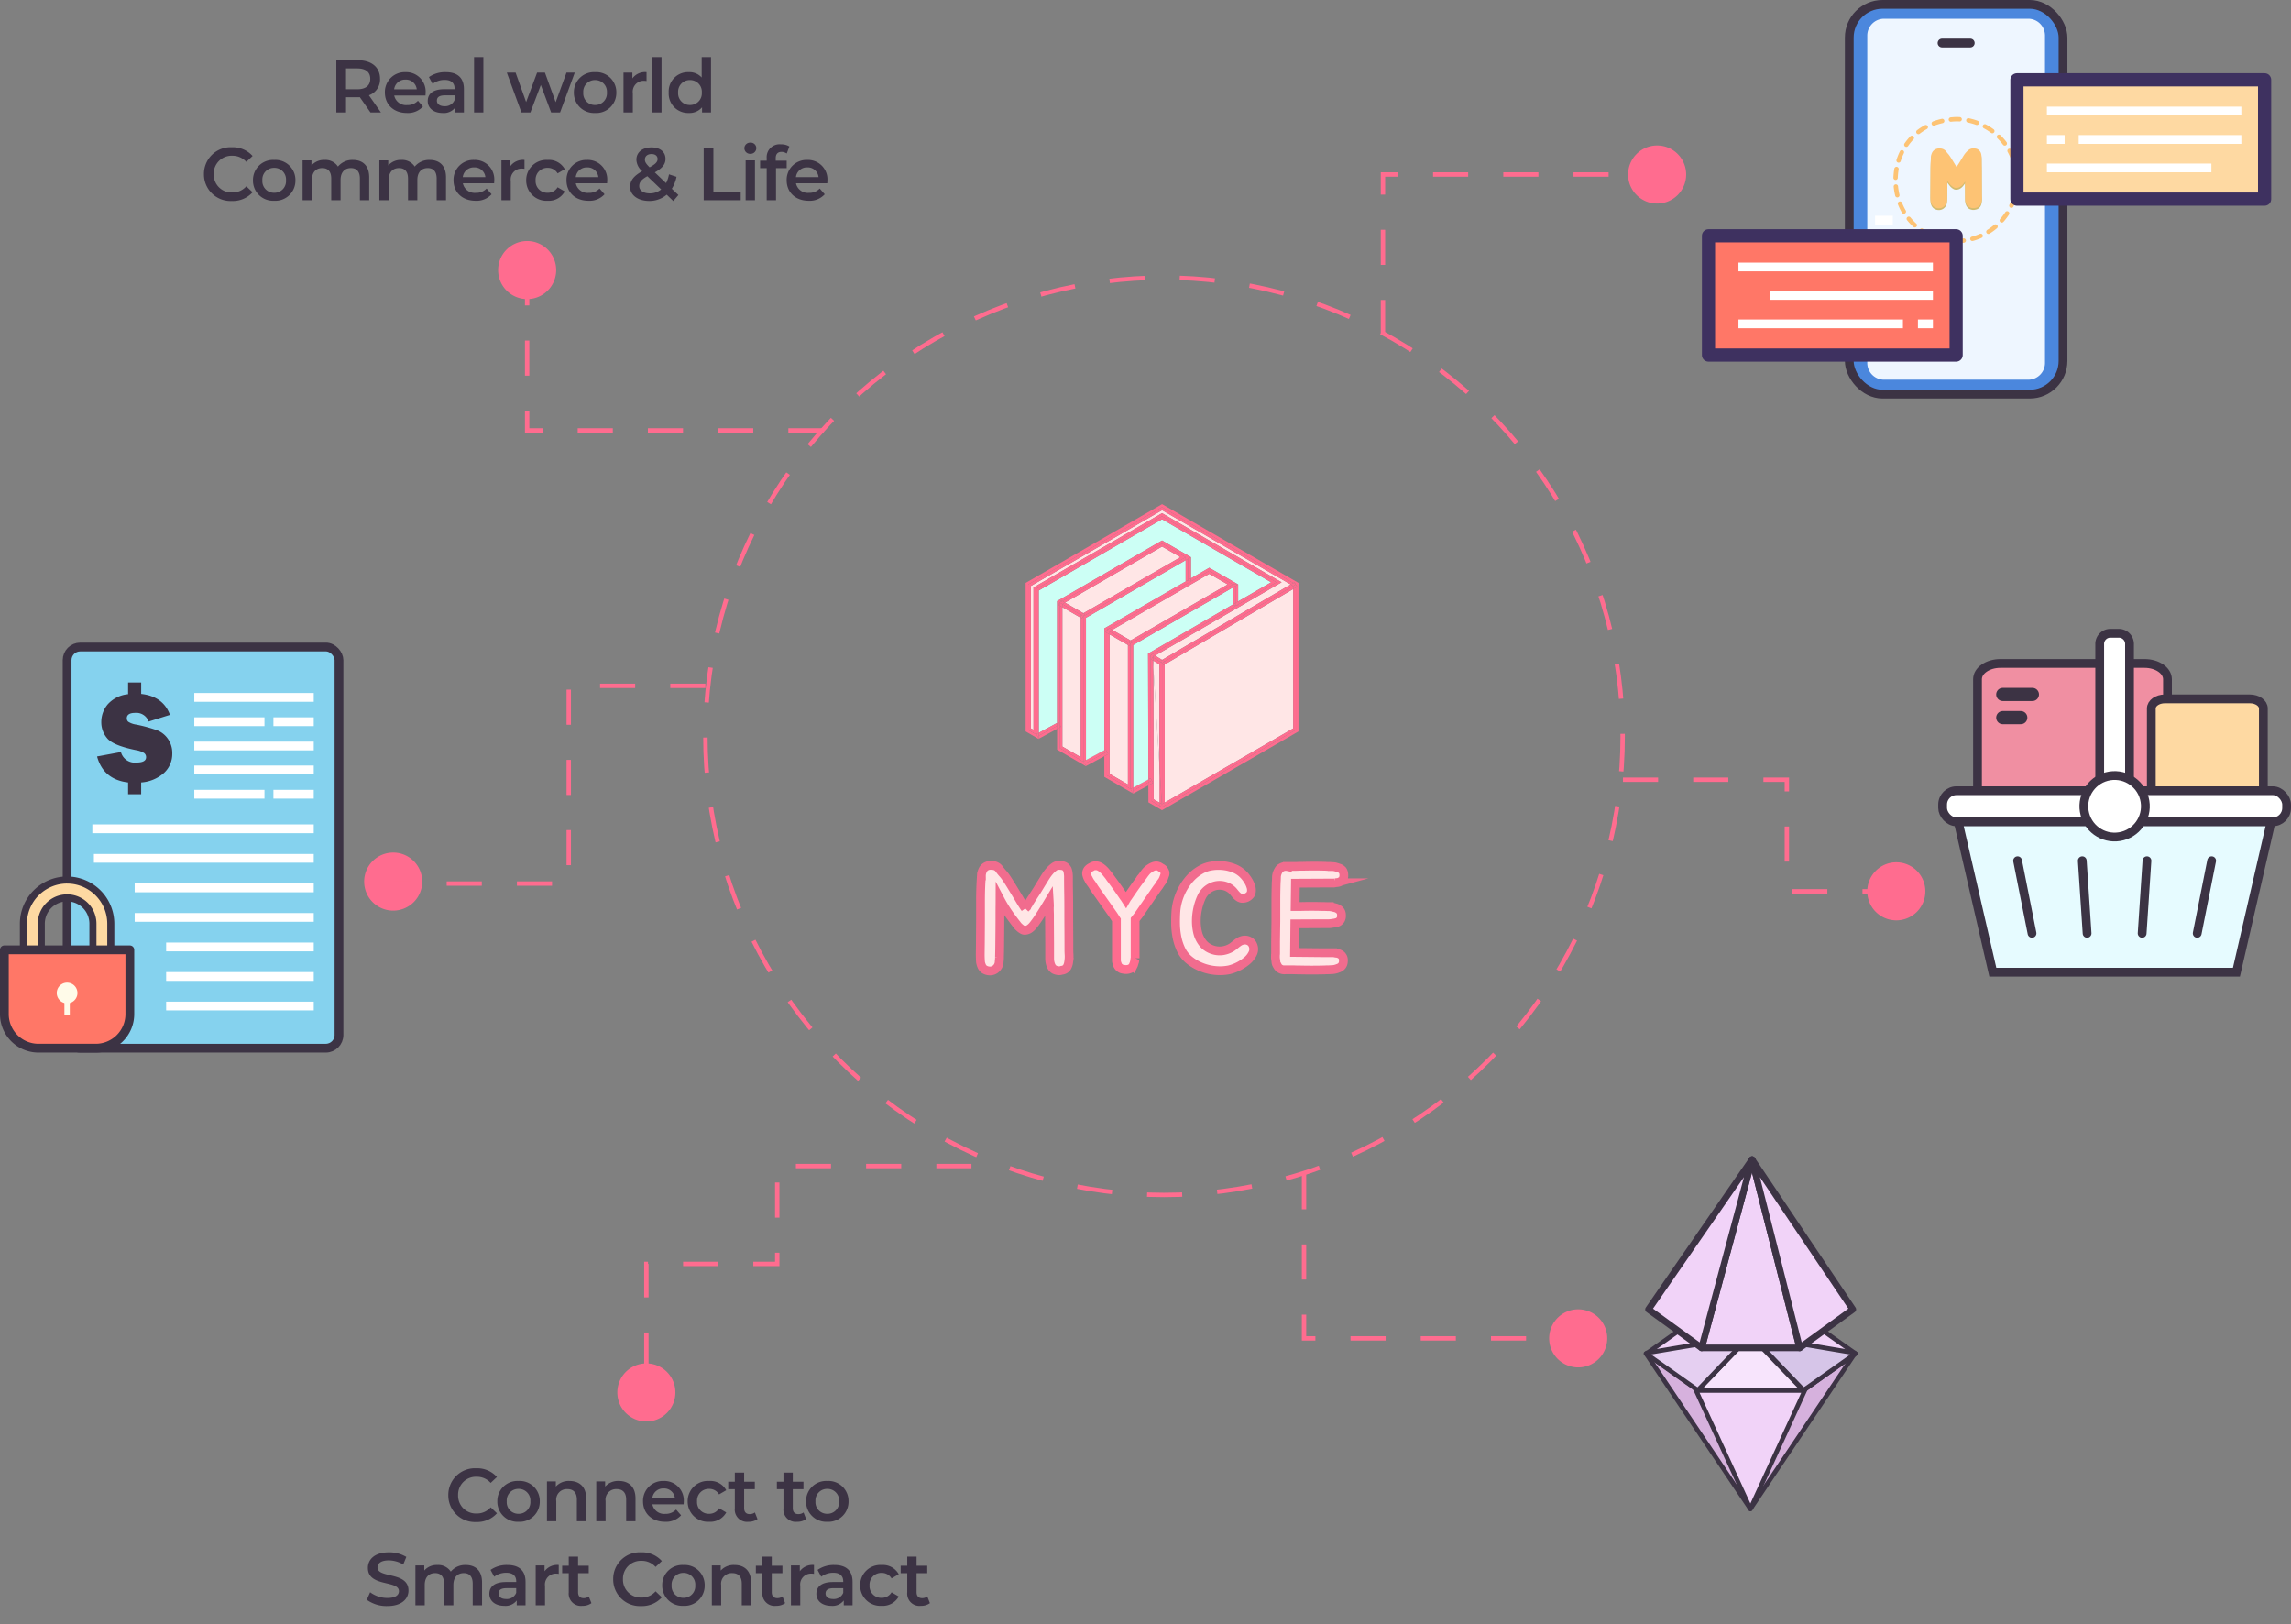 <svg xmlns="http://www.w3.org/2000/svg" width="522" height="370" viewBox="0 0 522 370">
  <rect x="0" y="0" width="522" height="370" fill="#808080" stroke="none"/>
  <g id="m_img_platform" transform="translate(-804 -2641)">
    <rect id="사각형_767" data-name="사각형 767" width="520" height="369" transform="translate(805 2642)" fill="none"/>
    <g id="img_platform" transform="translate(805 2642)">
      <g id="그룹_558" data-name="그룹 558" transform="translate(0)">
        <path id="패스_14609" data-name="패스 14609" d="M11.764,0,9.027-3.91A3.8,3.8,0,0,0,11.56-7.667c0-2.635-1.938-4.233-5.066-4.233H1.6V0h2.21V-3.468H6.494a4.143,4.143,0,0,0,.459-.017L9.384,0ZM9.333-7.667c0,1.5-1,2.38-2.941,2.38H3.808V-10.03H6.392C8.33-10.03,9.333-9.163,9.333-7.667ZM21.947-4.488a4.427,4.427,0,0,0-4.59-4.692,4.515,4.515,0,0,0-4.692,4.641c0,2.7,1.972,4.658,5.015,4.658A4.6,4.6,0,0,0,21.335-1.36L20.2-2.669a3.253,3.253,0,0,1-2.465.986A2.748,2.748,0,0,1,14.79-3.859h7.123C21.93-4.063,21.947-4.318,21.947-4.488ZM17.357-7.48a2.471,2.471,0,0,1,2.567,2.21H14.773A2.509,2.509,0,0,1,17.357-7.48Zm9.18-1.7A6.383,6.383,0,0,0,22.7-8.058l.833,1.547a4.494,4.494,0,0,1,2.754-.9c1.513,0,2.261.731,2.261,1.972V-5.3H26.2c-2.754,0-3.774,1.19-3.774,2.7,0,1.581,1.309,2.72,3.383,2.72a3.217,3.217,0,0,0,2.856-1.224V0h2.006V-5.321C30.668-7.939,29.155-9.18,26.537-9.18Zm-.289,7.752c-1.088,0-1.734-.493-1.734-1.258,0-.663.391-1.207,1.836-1.207h2.193v1.054A2.314,2.314,0,0,1,26.248-1.428ZM32.98,0h2.125V-12.614H32.98ZM54.043-9.078,51.578-2.346,49.13-9.078H47.345l-2.5,6.7-2.4-6.7H40.443L43.775,0h2.04l2.38-6.256L50.541,0h2.04L55.93-9.078Zm6.511,9.2A4.578,4.578,0,0,0,65.4-4.539,4.565,4.565,0,0,0,60.554-9.18a4.569,4.569,0,0,0-4.828,4.641A4.583,4.583,0,0,0,60.554.119Zm0-1.819a2.64,2.64,0,0,1-2.686-2.839,2.64,2.64,0,0,1,2.686-2.839,2.644,2.644,0,0,1,2.7,2.839A2.644,2.644,0,0,1,60.554-1.7Zm8.5-6.052V-9.078H67.031V0h2.125V-4.4a2.474,2.474,0,0,1,2.635-2.805,2.7,2.7,0,0,1,.493.051V-9.18A3.572,3.572,0,0,0,69.054-7.752ZM73.576,0H75.7V-12.614H73.576ZM84.847-12.614v4.658A3.717,3.717,0,0,0,81.923-9.18a4.4,4.4,0,0,0-4.59,4.641A4.418,4.418,0,0,0,81.923.119a3.743,3.743,0,0,0,3.009-1.292V0h2.04V-12.614ZM82.178-1.7a2.653,2.653,0,0,1-2.7-2.839,2.653,2.653,0,0,1,2.7-2.839,2.653,2.653,0,0,1,2.7,2.839A2.653,2.653,0,0,1,82.178-1.7Z" transform="translate(74.032 24.627)" fill="#3c3344"/>
        <path id="패스_14610" data-name="패스 14610" d="M7.106.17a6.04,6.04,0,0,0,4.726-1.989L10.4-3.179A4.137,4.137,0,0,1,7.225-1.768,4.063,4.063,0,0,1,2.975-5.95a4.063,4.063,0,0,1,4.25-4.182A4.179,4.179,0,0,1,10.4-8.738l1.428-1.343A6.028,6.028,0,0,0,7.123-12.07,6.064,6.064,0,0,0,.748-5.95,6.06,6.06,0,0,0,7.106.17ZM16.745.119A4.578,4.578,0,0,0,21.59-4.539,4.565,4.565,0,0,0,16.745-9.18a4.569,4.569,0,0,0-4.828,4.641A4.583,4.583,0,0,0,16.745.119Zm0-1.819a2.64,2.64,0,0,1-2.686-2.839,2.64,2.64,0,0,1,2.686-2.839,2.644,2.644,0,0,1,2.7,2.839A2.644,2.644,0,0,1,16.745-1.7ZM34.68-9.18a4.237,4.237,0,0,0-3.4,1.513A3.4,3.4,0,0,0,28.22-9.18a3.76,3.76,0,0,0-2.975,1.258V-9.078H23.222V0h2.125V-4.607c0-1.8.952-2.72,2.363-2.72,1.292,0,2.04.782,2.04,2.4V0h2.125V-4.607c0-1.8.969-2.72,2.363-2.72,1.292,0,2.04.782,2.04,2.4V0H38.4V-5.2C38.4-7.939,36.873-9.18,34.68-9.18Zm17.493,0a4.237,4.237,0,0,0-3.4,1.513,3.4,3.4,0,0,0-3.06-1.513,3.76,3.76,0,0,0-2.975,1.258V-9.078H40.715V0H42.84V-4.607c0-1.8.952-2.72,2.363-2.72,1.292,0,2.04.782,2.04,2.4V0h2.125V-4.607c0-1.8.969-2.72,2.363-2.72,1.292,0,2.04.782,2.04,2.4V0H55.9V-5.2C55.9-7.939,54.366-9.18,52.173-9.18ZM66.895-4.488a4.427,4.427,0,0,0-4.59-4.692,4.515,4.515,0,0,0-4.692,4.641c0,2.7,1.972,4.658,5.015,4.658A4.6,4.6,0,0,0,66.283-1.36L65.144-2.669a3.253,3.253,0,0,1-2.465.986,2.748,2.748,0,0,1-2.941-2.176h7.123C66.878-4.063,66.895-4.318,66.895-4.488ZM62.305-7.48a2.471,2.471,0,0,1,2.567,2.21H59.721A2.509,2.509,0,0,1,62.305-7.48Zm8.245-.272V-9.078H68.527V0h2.125V-4.4a2.474,2.474,0,0,1,2.635-2.805,2.7,2.7,0,0,1,.493.051V-9.18A3.572,3.572,0,0,0,70.55-7.752ZM79.084.119A4.127,4.127,0,0,0,82.96-2.006l-1.632-.952A2.569,2.569,0,0,1,79.067-1.7a2.655,2.655,0,0,1-2.754-2.839,2.664,2.664,0,0,1,2.754-2.839A2.569,2.569,0,0,1,81.328-6.12l1.632-.952A4.085,4.085,0,0,0,79.084-9.18a4.593,4.593,0,0,0-4.913,4.641A4.607,4.607,0,0,0,79.084.119ZM92.633-4.488a4.427,4.427,0,0,0-4.59-4.692,4.515,4.515,0,0,0-4.692,4.641c0,2.7,1.972,4.658,5.015,4.658A4.6,4.6,0,0,0,92.021-1.36L90.882-2.669a3.253,3.253,0,0,1-2.465.986,2.748,2.748,0,0,1-2.941-2.176H92.6C92.616-4.063,92.633-4.318,92.633-4.488ZM88.043-7.48A2.471,2.471,0,0,1,90.61-5.27H85.459A2.509,2.509,0,0,1,88.043-7.48Zm20.808,6.29-1.5-1.428a8.129,8.129,0,0,0,1.071-2.72L106.709-5.9a7.717,7.717,0,0,1-.663,2.006l-2.567-2.448c1.717-.969,2.431-1.853,2.431-3.077,0-1.615-1.258-2.618-3.179-2.618-2.091,0-3.451,1.139-3.451,2.8a3.6,3.6,0,0,0,1.326,2.618c-1.938,1.088-2.754,2.125-2.754,3.6,0,1.87,1.819,3.179,4.335,3.179a6.012,6.012,0,0,0,4-1.428l1.5,1.445Zm-6.12-9.333c.884,0,1.377.459,1.377,1.139,0,.646-.442,1.139-1.819,1.887-.85-.85-1.071-1.241-1.071-1.768C101.218-10,101.779-10.523,102.731-10.523Zm-.391,8.959c-1.462,0-2.414-.68-2.414-1.666,0-.85.476-1.479,1.853-2.244l3.145,3.009A3.986,3.986,0,0,1,102.34-1.564ZM114.614,0h8.432V-1.87h-6.222V-11.9h-2.21Zm10.625-10.574A1.3,1.3,0,0,0,126.6-11.9a1.265,1.265,0,0,0-1.36-1.224,1.294,1.294,0,0,0-1.36,1.275A1.294,1.294,0,0,0,125.239-10.574ZM124.168,0h2.125V-9.078h-2.125Zm8.194-11.016a2.093,2.093,0,0,1,1.173.374l.6-1.6a3.4,3.4,0,0,0-1.921-.493,2.933,2.933,0,0,0-3.247,3.145v.578h-1.5v1.7h1.5V0h2.125V-7.31h2.431v-1.7h-2.5v-.544C131.019-10.523,131.478-11.016,132.362-11.016ZM142.8-4.488a4.427,4.427,0,0,0-4.59-4.692,4.515,4.515,0,0,0-4.692,4.641c0,2.7,1.972,4.658,5.015,4.658a4.6,4.6,0,0,0,3.655-1.479l-1.139-1.309a3.253,3.253,0,0,1-2.465.986,2.748,2.748,0,0,1-2.941-2.176h7.123C142.783-4.063,142.8-4.318,142.8-4.488ZM138.21-7.48a2.471,2.471,0,0,1,2.567,2.21h-5.151A2.509,2.509,0,0,1,138.21-7.48Z" transform="translate(44.723 44.619)" fill="#3c3344"/>
        <path id="패스_14612" data-name="패스 14612" d="M5.287.17C8.551.17,10.1-1.462,10.1-3.366c0-4.369-7.055-2.72-7.055-5.253,0-.9.748-1.615,2.584-1.615A6.613,6.613,0,0,1,8.908-9.3l.7-1.717A7.523,7.523,0,0,0,5.644-12.07C2.38-12.07.85-10.438.85-8.517c0,4.42,7.072,2.737,7.072,5.3,0,.884-.782,1.547-2.635,1.547A6.594,6.594,0,0,1,1.36-2.975L.6-1.258A7.668,7.668,0,0,0,5.287.17Zm17.85-9.35a4.237,4.237,0,0,0-3.4,1.513,3.4,3.4,0,0,0-3.06-1.513A3.76,3.76,0,0,0,13.7-7.922V-9.078H11.679V0H13.8V-4.607c0-1.8.952-2.72,2.363-2.72,1.292,0,2.04.782,2.04,2.4V0h2.125V-4.607c0-1.8.969-2.72,2.363-2.72,1.292,0,2.04.782,2.04,2.4V0H26.86V-5.2C26.86-7.939,25.33-9.18,23.137-9.18Zm9.5,0A6.383,6.383,0,0,0,28.8-8.058l.833,1.547a4.494,4.494,0,0,1,2.754-.9c1.513,0,2.261.731,2.261,1.972V-5.3H32.3c-2.754,0-3.774,1.19-3.774,2.7,0,1.581,1.309,2.72,3.383,2.72a3.217,3.217,0,0,0,2.856-1.224V0h2.006V-5.321C36.771-7.939,35.258-9.18,32.64-9.18Zm-.289,7.752c-1.088,0-1.734-.493-1.734-1.258,0-.663.391-1.207,1.836-1.207h2.193v1.054A2.314,2.314,0,0,1,32.351-1.428Zm8.755-6.324V-9.078H39.083V0h2.125V-4.4a2.474,2.474,0,0,1,2.635-2.805,2.7,2.7,0,0,1,.493.051V-9.18A3.572,3.572,0,0,0,41.106-7.752ZM51.187-2.006A1.911,1.911,0,0,1,50-1.632c-.816,0-1.258-.476-1.258-1.36V-7.31H51.17v-1.7H48.739v-2.074H46.614V-9.01h-1.5v1.7h1.5v4.369A2.789,2.789,0,0,0,49.742.119a3.339,3.339,0,0,0,2.04-.612ZM63.1.17A6.04,6.04,0,0,0,67.83-1.819L66.4-3.179a4.137,4.137,0,0,1-3.179,1.411,4.063,4.063,0,0,1-4.25-4.182,4.063,4.063,0,0,1,4.25-4.182A4.179,4.179,0,0,1,66.4-8.738l1.428-1.343a6.028,6.028,0,0,0-4.709-1.989,6.064,6.064,0,0,0-6.375,6.12A6.06,6.06,0,0,0,63.1.17ZM72.743.119a4.578,4.578,0,0,0,4.845-4.658A4.565,4.565,0,0,0,72.743-9.18a4.569,4.569,0,0,0-4.828,4.641A4.583,4.583,0,0,0,72.743.119Zm0-1.819a2.64,2.64,0,0,1-2.686-2.839,2.64,2.64,0,0,1,2.686-2.839,2.644,2.644,0,0,1,2.7,2.839A2.644,2.644,0,0,1,72.743-1.7ZM84.371-9.18a3.947,3.947,0,0,0-3.128,1.275V-9.078H79.22V0h2.125V-4.59a2.411,2.411,0,0,1,2.533-2.737c1.36,0,2.159.782,2.159,2.4V0h2.125V-5.2C88.162-7.939,86.547-9.18,84.371-9.18ZM95.319-2.006a1.911,1.911,0,0,1-1.19.374c-.816,0-1.258-.476-1.258-1.36V-7.31H95.3v-1.7H92.871v-2.074H90.746V-9.01h-1.5v1.7h1.5v4.369A2.789,2.789,0,0,0,93.874.119a3.339,3.339,0,0,0,2.04-.612Zm3.944-5.746V-9.078H97.24V0h2.125V-4.4A2.474,2.474,0,0,1,102-7.208a2.7,2.7,0,0,1,.493.051V-9.18A3.572,3.572,0,0,0,99.263-7.752Zm7.888-1.428a6.383,6.383,0,0,0-3.842,1.122l.833,1.547a4.494,4.494,0,0,1,2.754-.9c1.513,0,2.261.731,2.261,1.972V-5.3h-2.346c-2.754,0-3.774,1.19-3.774,2.7,0,1.581,1.309,2.72,3.383,2.72a3.217,3.217,0,0,0,2.856-1.224V0h2.006V-5.321C111.282-7.939,109.769-9.18,107.151-9.18Zm-.289,7.752c-1.088,0-1.734-.493-1.734-1.258,0-.663.391-1.207,1.836-1.207h2.193v1.054A2.314,2.314,0,0,1,106.862-1.428ZM117.929.119a4.127,4.127,0,0,0,3.876-2.125l-1.632-.952A2.569,2.569,0,0,1,117.912-1.7a2.655,2.655,0,0,1-2.754-2.839,2.664,2.664,0,0,1,2.754-2.839,2.569,2.569,0,0,1,2.261,1.258l1.632-.952a4.085,4.085,0,0,0-3.876-2.108,4.593,4.593,0,0,0-4.913,4.641A4.607,4.607,0,0,0,117.929.119Zm10.387-2.125a1.911,1.911,0,0,1-1.19.374c-.816,0-1.258-.476-1.258-1.36V-7.31H128.3v-1.7h-2.431v-2.074h-2.125V-9.01h-1.5v1.7h1.5v4.369a2.789,2.789,0,0,0,3.128,3.06,3.339,3.339,0,0,0,2.04-.612Z" transform="translate(81.973 364.723)" fill="#3c3344"/>
        <circle id="타원_137" data-name="타원 137" cx="104.499" cy="104.499" r="104.499" transform="translate(159.722 62.245)" fill="none" stroke="#ff6c8f" stroke-miterlimit="10" stroke-width="1" stroke-dasharray="8 8 8 8 8 8"/>
        <path id="패스_4956" data-name="패스 4956" d="M78.288,307.385H21.171a2.415,2.415,0,0,1-2.415-2.415V218.4a2.415,2.415,0,0,1,2.415-2.415H78.288A2.415,2.415,0,0,1,80.7,218.4v86.57a2.415,2.415,0,0,1-2.415,2.415" transform="translate(-4.464 -69.58)" fill="#85d2ee"/>
        <rect id="사각형_382" data-name="사각형 382" width="61.947" height="91.4" rx="3" transform="translate(14.292 146.405)" fill="none" stroke="#3c3344" stroke-linecap="round" stroke-linejoin="round" stroke-width="2"/>
        <path id="패스_4957" data-name="패스 4957" d="M8.427,303.048a2.038,2.038,0,0,1-2.036-2.036V291.9a9.954,9.954,0,0,1,19.907,0v9.114a2.037,2.037,0,0,1-2.035,2.036Zm13.8-4.071V291.9a5.883,5.883,0,0,0-11.766,0v7.079Z" transform="translate(-2.052 -82.446)" fill="#fed9a2"/>
        <path id="패스_4958" data-name="패스 4958" d="M16.15,282.556A9.158,9.158,0,0,1,25.3,291.7v9.113a1.231,1.231,0,0,1-1.23,1.231H8.232A1.231,1.231,0,0,1,7,300.817V291.7a9.158,9.158,0,0,1,9.149-9.148M9.462,299.587H22.838V291.7a6.688,6.688,0,1,0-13.376,0v7.883m6.688-18.641A10.771,10.771,0,0,0,5.391,291.7v9.113a2.844,2.844,0,0,0,2.841,2.841H24.068a2.844,2.844,0,0,0,2.84-2.841V291.7A10.77,10.77,0,0,0,16.15,280.946m-5.078,17.031V291.7a5.078,5.078,0,1,1,10.156,0v6.273Z" transform="translate(-1.857 -82.251)" fill="#3c3344"/>
        <path id="패스_4959" data-name="패스 4959" d="M21.816,324.1H8.771A7.77,7.77,0,0,1,1,316.332V301.7H29.587v14.636a7.771,7.771,0,0,1-7.77,7.77" transform="translate(-1.001 -86.298)" fill="#ff7767"/>
        <path id="패스_4960" data-name="패스 4960" d="M21.816,324.1H8.771A7.77,7.77,0,0,1,1,316.332V301.7H29.587v14.636A7.771,7.771,0,0,1,21.816,324.1Z" transform="translate(-1.001 -86.298)" fill="none" stroke="#3c3344" stroke-linecap="round" stroke-linejoin="round" stroke-width="2"/>
        <path id="패스_4961" data-name="패스 4961" d="M20.543,313.345a2.357,2.357,0,1,1-2.357-2.357,2.357,2.357,0,0,1,2.357,2.357" transform="translate(-3.893 -88.11)" fill="#fffbe9"/>
        <rect id="사각형_383" data-name="사각형 383" width="1.226" height="5.186" transform="translate(13.679 225.141)" fill="#fffbe9"/>
        <path id="패스_4962" data-name="패스 4962" d="M34.306,228.689v-2.658h2.983v2.6q5.018.559,6.557,4.771l-4.864,1.523a2.944,2.944,0,0,0-3.044-1.974q-1.928,0-1.929,1.242a1.036,1.036,0,0,0,.327.77,4.511,4.511,0,0,0,1.8.648,34.378,34.378,0,0,1,4.832,1.319A5.362,5.362,0,0,1,43.4,238.9a5.579,5.579,0,0,1,.972,3.283,5.893,5.893,0,0,1-1.888,4.449,8.727,8.727,0,0,1-5.2,2.165v2.688H34.306V248.8q-5.625-.666-7.071-5.92l5.437-1.01a3.254,3.254,0,0,0,3.529,2.393q2.206,0,2.206-1.212a1.142,1.142,0,0,0-.513-.994,5.219,5.219,0,0,0-1.818-.623q-5.127-1.044-6.5-2.66a5.56,5.56,0,0,1-1.376-3.712,6.209,6.209,0,0,1,1.508-4.109,7.13,7.13,0,0,1,4.6-2.259" transform="translate(-6.118 -71.54)" fill="#3c3344"/>
        <line id="선_277" data-name="선 277" x2="27.219" transform="translate(43.271 157.88)" fill="none" stroke="#fff" stroke-linejoin="round" stroke-width="2"/>
        <line id="선_278" data-name="선 278" x2="9.189" transform="translate(61.3 163.419)" fill="none" stroke="#fff" stroke-linejoin="round" stroke-width="2"/>
        <line id="선_279" data-name="선 279" x2="15.991" transform="translate(43.271 163.419)" fill="none" stroke="#fff" stroke-linejoin="round" stroke-width="2"/>
        <line id="선_280" data-name="선 280" x2="27.219" transform="translate(43.271 168.957)" fill="none" stroke="#fff" stroke-linejoin="round" stroke-width="2"/>
        <line id="선_281" data-name="선 281" x2="27.219" transform="translate(43.271 174.404)" fill="none" stroke="#fff" stroke-linejoin="round" stroke-width="2"/>
        <line id="선_282" data-name="선 282" x2="9.189" transform="translate(61.3 179.943)" fill="none" stroke="#fff" stroke-linejoin="round" stroke-width="2"/>
        <line id="선_283" data-name="선 283" x2="15.991" transform="translate(43.271 179.943)" fill="none" stroke="#fff" stroke-linejoin="round" stroke-width="2"/>
        <line id="선_284" data-name="선 284" x2="50.448" transform="translate(20.042 187.829)" fill="none" stroke="#fff" stroke-linejoin="round" stroke-width="2"/>
        <line id="선_285" data-name="선 285" x2="50.092" transform="translate(20.397 194.557)" fill="none" stroke="#fff" stroke-linejoin="round" stroke-width="2"/>
        <line id="선_286" data-name="선 286" x2="40.803" transform="translate(29.687 201.286)" fill="none" stroke="#fff" stroke-linejoin="round" stroke-width="2"/>
        <line id="선_287" data-name="선 287" x2="40.803" transform="translate(29.687 208.015)" fill="none" stroke="#fff" stroke-linejoin="round" stroke-width="2"/>
        <line id="선_288" data-name="선 288" x2="33.632" transform="translate(36.858 214.743)" fill="none" stroke="#fff" stroke-linejoin="round" stroke-width="2"/>
        <line id="선_289" data-name="선 289" x2="33.632" transform="translate(36.858 221.472)" fill="none" stroke="#fff" stroke-linejoin="round" stroke-width="2"/>
        <line id="선_290" data-name="선 290" x2="33.632" transform="translate(36.858 228.2)" fill="none" stroke="#fff" stroke-linejoin="round" stroke-width="2"/>
        <path id="패스_4963" data-name="패스 4963" d="M496.279,97.53V60.948h61.115" transform="translate(-182.174 -22.19)" fill="none" stroke="#ff6c8f" stroke-miterlimit="10" stroke-width="1" stroke-dasharray="8 8 8 8 8 8"/>
        <path id="패스_4964" data-name="패스 4964" d="M565.665,59.345a6.615,6.615,0,1,1,6.614,6.614,6.614,6.614,0,0,1-6.614-6.614" transform="translate(-195.708 -20.587)" fill="#ff6c8f"/>
        <path id="패스_4965" data-name="패스 4965" d="M185.986,71.993a6.615,6.615,0,1,1,6.614,6.614,6.614,6.614,0,0,1-6.614-6.614" transform="translate(-73.49 -11.467)" fill="#ff6c8f"/>
        <path id="패스_4966" data-name="패스 4966" d="M111.247,280.785a6.615,6.615,0,1,1,6.614,6.614,6.614,6.614,0,0,1-6.614-6.614" transform="translate(-29.274 -80.929)" fill="#ff6c8f"/>
        <path id="패스_4967" data-name="패스 4967" d="M202.551,446.657a6.615,6.615,0,1,1,6.614,6.614,6.614,6.614,0,0,1-6.614-6.614" transform="translate(-62.891 -130.417)" fill="#ff6c8f"/>
        <path id="패스_4968" data-name="패스 4968" d="M496.279,377.336v37.407h61.115" transform="translate(-200.158 -110.818)" fill="none" stroke="#ff6c8f" stroke-miterlimit="10" stroke-width="1" stroke-dasharray="8 8 8 8 8 8"/>
        <path id="패스_4969" data-name="패스 4969" d="M565.665,422.2a6.615,6.615,0,1,1,6.614,6.614,6.614,6.614,0,0,1-6.614-6.614" transform="translate(-213.691 -118.279)" fill="#ff6c8f"/>
        <path id="패스_4970" data-name="패스 4970" d="M689.594,283.542a6.615,6.615,0,1,1,6.614,6.614,6.615,6.615,0,0,1-6.614-6.614" transform="translate(-265.139 -81.467)" fill="#ff6c8f"/>
        <path id="패스_4971" data-name="패스 4971" d="M563.986,253.547h37.339v25.434h20.968" transform="translate(-195.193 -76.907)" fill="none" stroke="#ff6c8f" stroke-miterlimit="10" stroke-width="1" stroke-dasharray="8 8 8 8 8 8"/>
        <path id="패스_4972" data-name="패스 4972" d="M261.719,111.005H194.2V78.08" transform="translate(-75.093 -13.944)" fill="none" stroke="#ff6c8f" stroke-miterlimit="10" stroke-width="1" stroke-dasharray="8 8 8 8 8 8"/>
        <path id="패스_4973" data-name="패스 4973" d="M190.6,226.973H159.466v45.056h-40" transform="translate(-30.877 -71.724)" fill="none" stroke="#ff6c8f" stroke-miterlimit="10" stroke-width="1" stroke-dasharray="8 8 8 8 8 8"/>
        <path id="패스_4974" data-name="패스 4974" d="M284.838,384.179H240.587v22.3H210.768v24.587" transform="translate(-64.494 -119.521)" fill="none" stroke="#ff6c8f" stroke-miterlimit="10" stroke-width="1" stroke-dasharray="8 8 8 8 8 8"/>
        <g id="그룹_900" data-name="그룹 900" transform="translate(222.36 113.859)">
          <path id="패스_4975" data-name="패스 4975" d="M375.229,229.56Z" transform="translate(-346.371 -173.151)" fill="#ec4595"/>
          <path id="패스_4976" data-name="패스 4976" d="M394.459,234.4v8.571l.553.32Z" transform="translate(-353.646 -174.983)" fill="#ff6c8f"/>
          <path id="패스_4977" data-name="패스 4977" d="M394.459,249.3v.346h1.2V249.3l-.6.344Z" transform="translate(-353.646 -180.619)" fill="#ff6c8f"/>
          <path id="패스_4978" data-name="패스 4978" d="M395.421,248.534v.691l.6-.345v-.691Z" transform="translate(-354.01 -180.198)" fill="#ff6c8f"/>
          <path id="패스_4979" data-name="패스 4979" d="M395.013,248.509l-.553-.32v.691l.6.346Z" transform="translate(-353.646 -180.198)" fill="#ff6c8f"/>
          <path id="패스_4980" data-name="패스 4980" d="M395.349,248.7l.045.717v-.691h0Z" transform="translate(-353.983 -180.393)" fill="#ff6c8f"/>
          <path id="패스_4981" data-name="패스 4981" d="M384.844,241.562v.678l3.462-1.864,0-.679Z" transform="translate(-350.008 -176.985)" fill="#ff6c8f"/>
          <path id="패스_4982" data-name="패스 4982" d="M384.8,242.652v.67l-.073-.042.038.07,3.5-1.887v-.676Z" transform="translate(-349.964 -177.398)" fill="#ff6c8f"/>
          <path id="패스_4983" data-name="패스 4983" d="M391.009,240.271l-.6.321,0,.676.6-.321Z" transform="translate(-352.115 -177.203)" fill="#ff6c8f"/>
          <path id="패스_4984" data-name="패스 4984" d="M390.907,239.265l-.5.269,0,.678.6-.321v-.441Z" transform="translate(-352.114 -176.822)" fill="#ff6c8f"/>
          <path id="패스_4985" data-name="패스 4985" d="M391.37,239.562V240l.183-.1-.183.1v.676l.465-.251Z" transform="translate(-352.478 -176.934)" fill="#ff6c8f"/>
          <path id="패스_4986" data-name="패스 4986" d="M384.477,243.375l-.318.172.318-.172V242.7l-.6.325.53.981.073.042Z" transform="translate(-349.642 -178.121)" fill="#ff6c8f"/>
          <path id="패스_4987" data-name="패스 4987" d="M367.536,231.919l4.185-2.254v-.679l-4.185,2.255Z" transform="translate(-343.461 -172.934)" fill="#ff6c8f"/>
          <path id="패스_4988" data-name="패스 4988" d="M367.536,232.332v.617l.025.048,4.159-2.241v-.678Z" transform="translate(-343.461 -173.347)" fill="#ff6c8f"/>
          <path id="패스_4989" data-name="패스 4989" d="M366.949,233.43l.257-.139v-.678l-.541.292.541,1v-.617Z" transform="translate(-343.131 -174.306)" fill="#ff6c8f"/>
          <path id="패스_4990" data-name="패스 4990" d="M374.865,229.24l-.284-.526-.314.169v.679Z" transform="translate(-346.007 -172.831)" fill="#ff6c8f"/>
          <path id="패스_4991" data-name="패스 4991" d="M374.865,229.56h0l-.6.322v.678l.6-.323Z" transform="translate(-346.007 -173.151)" fill="#ff6c8f"/>
          <path id="패스_4992" data-name="패스 4992" d="M375.229,229.561v.677l.283-.152Z" transform="translate(-346.371 -173.151)" fill="#ff6c8f"/>
          <path id="패스_4993" data-name="패스 4993" d="M349.641,223.423l.257-.139v-.678l-.542.292.542,1v-.617Z" transform="translate(-336.583 -170.52)" fill="#ff6c8f"/>
          <path id="패스_4994" data-name="패스 4994" d="M388.231,184.433l19.332-11.2v-3.871l-22.719,13.117v32.479l3.46-1.866Z" transform="translate(-350.008 -150.376)" fill="#ccfff5"/>
          <path id="패스_4995" data-name="패스 4995" d="M354.413,163.01,378.324,149.2,384.9,153l-.016.009h.02v4.819l4.181-2.414,6.576,3.8h0v3.866l7.518-4.357-24.86-14.361L350.228,160.6v32.411l4.183-2.254Z" transform="translate(-336.913 -140.92)" fill="#ccfff5"/>
          <path id="패스_4996" data-name="패스 4996" d="M390.255,159.366l-22.718,13.117V204.9l4.185-2.255V174.9l18.71-10.8h-.175Z" transform="translate(-343.461 -146.596)" fill="#ccfff5"/>
          <path id="패스_4997" data-name="패스 4997" d="M392.228,198.545l.076,30.107,1.311.757v-8.571Z" transform="translate(-352.802 -161.418)" fill="#ffe6e6"/>
          <path id="패스_4998" data-name="패스 4998" d="M406.531,157.964l-29.287-16.915-29.9,17.261v32.439l.6.346V158.65l29.287-16.924,27.247,15.743-28.814,16.7,1.58.982Z" transform="translate(-335.822 -139.667)" fill="#ffe6e6"/>
          <path id="패스_4999" data-name="패스 4999" d="M396.382,218.583l29.291-16.911V169.93l-29.29,17.186Z" transform="translate(-354.373 -150.592)" fill="#ffe6e6"/>
          <path id="패스_5000" data-name="패스 5000" d="M409.624,175.584l-19.332,11.2.073,28.653.5-.268.1.185-.072-28.228,19.491-11.3h-.759Z" transform="translate(-352.069 -152.731)" fill="#ff6c8f"/>
          <path id="패스_5001" data-name="패스 5001" d="M345.42,156.777v33.817l2.989,1.737v-.124l-.542-1,.542-.292V158.5L376.5,142.267l24.861,14.361-7.518,4.357v.69l8.711-5.048L376.5,141.576l-28.69,16.578v33.138l-1.794-1.041V157.124l30.5-17.607,29.88,17.258.293-.172.3.516h0l.3.515-.3.177v32.44L377.1,207.508v.345h-1.2v-.345l-1.907-1.1-.01-3.836-.6.321.01,3.86,3.1,1.794L407.59,190.6V156.772l-31.074-17.947Z" transform="translate(-335.094 -138.825)" fill="#ff6c8f"/>
          <path id="패스_5002" data-name="패스 5002" d="M444.46,168.251h0Z" transform="translate(-372.562 -149.957)" fill="#ec4595"/>
          <path id="패스_5003" data-name="패스 5003" d="M425.674,201.459,396.382,218.37v.691L426.272,201.8V169.365l-.6.351Z" transform="translate(-354.373 -150.379)" fill="#ff6c8f"/>
          <path id="패스_5004" data-name="패스 5004" d="M393.771,162.35l-19.491,11.3.072,28.227.468.867-.465.251.01,3.837,1.907,1.1v-.691l-1.311-.757-.076-30.107-.1-1.534-.361-.224.315-.509h0l.315-.508.24.149,28.814-16.7-27.247-15.743L347.578,158.23v32.444l-.6-.346V157.89l29.9-17.261,29.287,16.914.593-.348-29.88-17.257-30.5,17.606v33.128l1.794,1.041V158.575L376.866,142l26.053,15.051-8.711,5.048v.254Z" transform="translate(-335.458 -139.246)" fill="#ff6c8f"/>
          <path id="패스_5005" data-name="패스 5005" d="M444.46,168.25h0Z" transform="translate(-372.561 -149.957)" fill="#ec4595"/>
          <path id="패스_5006" data-name="패스 5006" d="M358.88,208.33l4.186,2.417V179l-4.186-2.416Z" transform="translate(-340.186 -153.108)" fill="#ffe6e6"/>
          <path id="패스_5007" data-name="패스 5007" d="M386.147,156.788l-4.185-2.417-22.117,12.77,4.185,2.415Z" transform="translate(-340.551 -144.707)" fill="#ffe6e6"/>
          <path id="패스_5008" data-name="패스 5008" d="M363.534,202.173v-32.42l22.718-13.117v-.679h1.176l.017-.009-6.576-3.8-23.912,13.807V193.7l.315-.17.283.525V166.992l-.3-.173.6-1.037.3.173L380.87,152.84l5.38,3.107-23.312,13.46h0v33.131l-5.381-3.105v-4.7l-.6.322v4.725l6.577,3.795v-.106l-.542-1Z" transform="translate(-339.459 -143.865)" fill="#ff6c8f"/>
          <path id="패스_5009" data-name="패스 5009" d="M381.6,153.951l4.185,2.417-22.117,12.769.3.172-.3.518,23.313-13.46-5.38-3.106-22.716,13.115.6.345Z" transform="translate(-340.187 -144.287)" fill="#ff6c8f"/>
          <path id="패스_5010" data-name="패스 5010" d="M357.92,203.086h0l.284.525-.285.154v4.7l5.381,3.105V178.44l-.3.518-.3-.172v31.752l-4.186-2.417V176.37l-.6-.344v27.06Z" transform="translate(-339.823 -152.898)" fill="#ff6c8f"/>
          <path id="패스_5011" data-name="패스 5011" d="M376.19,218.321l4.185,2.417V188.986l-4.185-2.416Z" transform="translate(-346.734 -156.887)" fill="#ffe6e6"/>
          <path id="패스_5012" data-name="패스 5012" d="M403.454,166.78l-4.185-2.415-22.117,12.768,4.183,2.415Z" transform="translate(-347.099 -148.488)" fill="#ffe6e6"/>
          <path id="패스_5013" data-name="패스 5013" d="M380.842,212.223V179.744l22.719-13.117v-.688h1.192l-6.576-3.8L394,164.556v.589h-1.02l-18.71,10.8V203.7l.314-.169.284.526h0v-27.07l-.3-.173.6-1.037.3.173,22.715-13.115,5.38,3.106L380.245,179.4v33.133l-5.38-3.107v-4.693l-.6.322v4.716l6.5,3.757-.53-.98Z" transform="translate(-346.007 -147.646)" fill="#ff6c8f"/>
          <path id="패스_5014" data-name="패스 5014" d="M398.906,163.945l4.185,2.415-22.118,12.768.3.173-.3.519h0l23.314-13.46-5.38-3.106-22.716,13.115.6.345Z" transform="translate(-346.735 -148.067)" fill="#ff6c8f"/>
          <path id="패스_5015" data-name="패스 5015" d="M375.512,213.612l-.284.153v4.693l5.38,3.107V188.431h0l-.3.518-.3-.172v31.752l-4.185-2.417V186.36l-.6-.345v27.071h0Z" transform="translate(-346.371 -156.678)" fill="#ff6c8f"/>
          <path id="패스_5016" data-name="패스 5016" d="M393.614,197.03l-1.392-.862,0,1.478,1.388,22.292Z" transform="translate(-352.799 -160.518)" fill="#ffe6e6"/>
          <path id="패스_5017" data-name="패스 5017" d="M392.075,196.077l.1,1.534,0-1.478Z" transform="translate(-352.744 -160.484)" fill="#ff6c8f"/>
          <path id="패스_5018" data-name="패스 5018" d="M392,194.9h0Z" transform="translate(-352.716 -160.038)" fill="#f2a1c6"/>
          <path id="패스_5019" data-name="패스 5019" d="M395.724,197.537l-.3-.515h0v32.155l.6-.344V197.364Z" transform="translate(-354.01 -160.842)" fill="#ff6c8f"/>
          <path id="패스_5020" data-name="패스 5020" d="M392.219,194.763,394.21,196h0l-.3-.517.31-.182-1.58-.981-.42.243Z" transform="translate(-352.798 -159.819)" fill="#ff6c8f"/>
          <path id="패스_5021" data-name="패스 5021" d="M392.136,194.472l.42-.243-.24-.149-.315.508.136.085Z" transform="translate(-352.716 -159.729)" fill="#ff6c8f"/>
          <path id="패스_5022" data-name="패스 5022" d="M391.494,195.407l.361.224-.045-.734Z" transform="translate(-352.524 -160.038)" fill="#ff6c8f"/>
          <path id="패스_5023" data-name="패스 5023" d="M392.219,195.033l0,.706,1.392.861v22.909l.553,8.891.044.025h0V196.27Z" transform="translate(-352.799 -160.089)" fill="#ff6c8f"/>
          <path id="패스_5024" data-name="패스 5024" d="M392.137,194.982,392,194.9l.045.733.092.057Z" transform="translate(-352.716 -160.038)" fill="#ff6c8f"/>
          <path id="패스_5025" data-name="패스 5025" d="M396.375,186.019v.675l29.291-17.186v-.693L396.36,186.009Z" transform="translate(-354.365 -150.171)" fill="#ff6c8f"/>
          <path id="패스_5026" data-name="패스 5026" d="M396.01,185.8,425.315,168.6V168.6l-.591-.341-29.289,17.185Z" transform="translate(-354.015 -149.959)" fill="#ff6c8f"/>
          <path id="패스_5027" data-name="패스 5027" d="M444.761,168.766l-.3-.515v.693Z" transform="translate(-372.561 -149.957)" fill="#ff6c8f"/>
          <path id="패스_5028" data-name="패스 5028" d="M443.794,167.42l-.293.172.6.344Z" transform="translate(-372.198 -149.643)" fill="#ff6c8f"/>
          <path id="패스_5029" data-name="패스 5029" d="M443.5,168.6v.693l.6-.351v-.693Z" transform="translate(-372.197 -149.957)" fill="#ff6c8f"/>
          <path id="패스_5030" data-name="패스 5030" d="M443.138,168.386v.006l.6-.351h0l-.595-.344-.594.348Z" transform="translate(-371.838 -149.748)" fill="#ff6c8f"/>
          <path id="패스_5031" data-name="패스 5031" d="M395.246,195.9l-.31.182.3.517.583-.342Z" transform="translate(-353.826 -160.416)" fill="#ff6c8f"/>
          <path id="패스_5032" data-name="패스 5032" d="M396.02,197.156v-.675l-.015-.009-.583.342.3.515Z" transform="translate(-354.011 -160.634)" fill="#ff6c8f"/>
          <path id="패스_5033" data-name="패스 5033" d="M363.068,177.673l.6-.345-4.185-2.415-.6.345,4.185,2.416Z" transform="translate(-340.188 -152.477)" fill="#ff6c8f"/>
          <path id="패스_5034" data-name="패스 5034" d="M358.883,175.468h0v.691l4.186,2.415v-.691Z" transform="translate(-340.187 -152.688)" fill="#ff6c8f"/>
          <path id="패스_5035" data-name="패스 5035" d="M358.337,174.252l-.3-.173-.6,1.037.3.173V174.6Z" transform="translate(-339.641 -152.162)" fill="#ff6c8f"/>
          <path id="패스_5036" data-name="패스 5036" d="M366.575,179.909h0Z" transform="translate(-343.097 -154.367)" fill="#ec4595"/>
          <path id="패스_5037" data-name="패스 5037" d="M365.615,179.353v.691l.3.173.3-.518h0Z" transform="translate(-342.734 -154.157)" fill="#ff6c8f"/>
          <path id="패스_5038" data-name="패스 5038" d="M358.518,175.258h0l-.6-.346v.692l.6.344Z" transform="translate(-339.823 -152.477)" fill="#ff6c8f"/>
          <path id="패스_5039" data-name="패스 5039" d="M358.52,175.047l.6-.345-.6-.346-.6.345Z" transform="translate(-339.823 -152.267)" fill="#ff6c8f"/>
          <path id="패스_5040" data-name="패스 5040" d="M366.212,178.8l-.6.345h0l.6.345h0l.3-.518Z" transform="translate(-342.734 -153.947)" fill="#ff6c8f"/>
          <path id="패스_5041" data-name="패스 5041" d="M380.374,187.664l.6-.345-4.183-2.415-.6.346,4.184,2.416Z" transform="translate(-346.735 -156.257)" fill="#ff6c8f"/>
          <path id="패스_5042" data-name="패스 5042" d="M376.19,185.46h0v.691l4.184,2.415v-.69Z" transform="translate(-346.735 -156.467)" fill="#ff6c8f"/>
          <path id="패스_5043" data-name="패스 5043" d="M375.645,184.243l-.3-.173-.6,1.037.3.173v-.691Z" transform="translate(-346.189 -155.942)" fill="#ff6c8f"/>
          <path id="패스_5044" data-name="패스 5044" d="M375.826,185.25h0l-.6-.345v.691l.6.345Z" transform="translate(-346.371 -156.258)" fill="#ff6c8f"/>
          <path id="패스_5045" data-name="패스 5045" d="M382.92,190.035l.3.172.3-.518-.6-.345Z" transform="translate(-349.281 -157.937)" fill="#ff6c8f"/>
          <path id="패스_5046" data-name="패스 5046" d="M375.827,185.039l.6-.346-.6-.345-.6.346Z" transform="translate(-346.371 -156.047)" fill="#ff6c8f"/>
          <path id="패스_5047" data-name="패스 5047" d="M383.518,188.788l-.6.345h0l.6.345.3-.519Z" transform="translate(-349.281 -157.727)" fill="#ff6c8f"/>
          <path id="패스_5048" data-name="패스 5048" d="M354.412,219.66v-.678l-4.183,2.254v.678Z" transform="translate(-336.913 -169.149)" fill="#ff6c8f"/>
          <path id="패스_5049" data-name="패스 5049" d="M350.228,222.326v.617l.025.047,4.158-2.24v-.678Z" transform="translate(-336.913 -169.562)" fill="#ff6c8f"/>
          <path id="패스_5050" data-name="패스 5050" d="M357.556,219.234v0l-.283-.524-.315.17v.678Z" transform="translate(-339.459 -169.045)" fill="#ff6c8f"/>
          <path id="패스_5051" data-name="패스 5051" d="M357.556,219.554l-.6.322v.678l.6-.322Z" transform="translate(-339.459 -169.365)" fill="#ff6c8f"/>
          <path id="패스_5052" data-name="패스 5052" d="M357.92,219.553h0v0Z" transform="translate(-339.823 -169.364)" fill="#ec4595"/>
          <path id="패스_5053" data-name="패스 5053" d="M357.92,219.553h0v.678l.284-.153Z" transform="translate(-339.823 -169.365)" fill="#ff6c8f"/>
          <path id="패스_5054" data-name="패스 5054" d="M422.944,168.25l-.594.343v3.87l.6-.346V168.25Z" transform="translate(-364.197 -149.957)" fill="#ff6c8f"/>
          <path id="패스_5055" data-name="패스 5055" d="M421.986,172.672V168.8l-.6.345v3.872Z" transform="translate(-363.833 -150.166)" fill="#ff6c8f"/>
          <path id="패스_5056" data-name="패스 5056" d="M421.388,175.624h.6v-.6l-.6.347Z" transform="translate(-363.833 -152.52)" fill="#ff6c8f"/>
          <path id="패스_5057" data-name="패스 5057" d="M422.35,175.413h.16l.437-.254v-.69l-.6.346Z" transform="translate(-364.197 -152.31)" fill="#ff6c8f"/>
          <path id="패스_5058" data-name="패스 5058" d="M423.045,175.833v-.254l-.437.254Z" transform="translate(-364.295 -152.73)" fill="#ff6c8f"/>
          <path id="패스_5059" data-name="패스 5059" d="M421.986,168.25v.343l.594-.343h-1.192v.688l.6-.346Z" transform="translate(-363.833 -149.957)" fill="#ff6c8f"/>
          <path id="패스_5060" data-name="패스 5060" d="M405.62,158.274l-.578.334v4.83l.6-.345v-4.819Z" transform="translate(-357.65 -146.183)" fill="#ff6c8f"/>
          <path id="패스_5061" data-name="패스 5061" d="M404.678,158.81l-.6.345v4.729h.175l.423-.244Z" transform="translate(-357.285 -146.386)" fill="#ff6c8f"/>
          <path id="패스_5062" data-name="패스 5062" d="M404.678,158.274v.333l.578-.333H404.08v.679l.6-.346Z" transform="translate(-357.285 -146.183)" fill="#ff6c8f"/>
          <path id="패스_5063" data-name="패스 5063" d="M405.042,166.615h.6v-.589l-.6.344Z" transform="translate(-357.65 -149.115)" fill="#ff6c8f"/>
          <path id="패스_5064" data-name="패스 5064" d="M404.362,166.824h.423v-.244Z" transform="translate(-357.392 -149.325)" fill="#ff6c8f"/>
          <path id="패스_5065" data-name="패스 5065" d="M331.008,287.269c-.022.266-.055.542-.1.83a3.062,3.062,0,0,1-.232.8,1.4,1.4,0,0,1-.432.6,1.39,1.39,0,0,1-.863.365,1.82,1.82,0,0,1-.9.1,3.054,3.054,0,0,1-.8-.233,1.89,1.89,0,0,1-.681-.713,3.482,3.482,0,0,1-.316-.88,4.581,4.581,0,0,1-.1-.963v-3.52l-.033-5.08v-1.378c0-.166-.006-.354-.017-.565s-.017-.515-.017-.913c0-.067,0-.183.017-.348s-.006-.615-.05-1.345q-1.295,2.159-2.142,3.47a23.71,23.71,0,0,1-1.428,2.025,4.1,4.1,0,0,1-1.013.963,2.067,2.067,0,0,1-.9.282.908.908,0,0,1-.531-.1,2.883,2.883,0,0,1-.515-.332,5.525,5.525,0,0,1-.465-.415,2.707,2.707,0,0,1-.348-.415q-.8-1-1.793-2.391a30.828,30.828,0,0,1-2.058-3.386q0,.033-.017,1.1t-.017,2.64q0,1.578-.017,3.387t-.033,3.37q-.017,1.561-.05,2.606a6.349,6.349,0,0,1-.066,1.046,2.137,2.137,0,0,1-.266,1.046,2.2,2.2,0,0,1-.714.78,2.055,2.055,0,0,1-1.046.332,2.512,2.512,0,0,1-1.3-.332,1.634,1.634,0,0,1-.647-.764,3.82,3.82,0,0,1-.282-.93q-.033-.466-.049-.9c-.012-.288-.017-.586-.017-.9l.033-2.59.033-5.113v-4.45q0-2.888.2-5.678a2.674,2.674,0,0,1,.083-.681,4.038,4.038,0,0,1,.216-.615,1.917,1.917,0,0,1,.7-.8,2.032,2.032,0,0,1,1.063-.3c.155,0,.3.006.448.017s.282.028.415.05a1.885,1.885,0,0,1,1.146.78,13.167,13.167,0,0,0,.913,1.113,7.784,7.784,0,0,1,.564.73q.3.432.6.9t.565.9q.265.432.465.764.863,1.394,1.544,2.557t1.278,1.992a2.417,2.417,0,0,0,.232-.282q.132-.182.282-.4c.1-.144.187-.282.266-.415s.138-.243.182-.332q.332-.531.664-1.046t.714-1.1q.382-.581.8-1.279t.979-1.594q.233-.4.6-.962a9.488,9.488,0,0,1,.83-1.1,6.289,6.289,0,0,1,.98-.913,1.744,1.744,0,0,1,1.046-.382c.177,0,.332.006.465.017s.266.028.4.05a1.3,1.3,0,0,1,.764.365,1.9,1.9,0,0,1,.4.565,4.176,4.176,0,0,1,.166.73q.032.233.05.432c.011.133.017.266.017.4q0,1.86.033,3.685t.033,3.685q0,2.258.017,4.649t.017,4.648q0,.466.033,1a8.563,8.563,0,0,1,0,1.063" transform="translate(-310.787 -183.678)" fill="#ffe6e6"/>
          <path id="패스_5066" data-name="패스 5066" d="M331.008,287.269c-.022.266-.055.542-.1.83a3.062,3.062,0,0,1-.232.8,1.4,1.4,0,0,1-.432.6,1.39,1.39,0,0,1-.863.365,1.82,1.82,0,0,1-.9.1,3.054,3.054,0,0,1-.8-.233,1.89,1.89,0,0,1-.681-.713,3.482,3.482,0,0,1-.316-.88,4.581,4.581,0,0,1-.1-.963v-3.52l-.033-5.08v-1.378c0-.166-.006-.354-.017-.565s-.017-.515-.017-.913c0-.067,0-.183.017-.348s-.006-.615-.05-1.345q-1.295,2.159-2.142,3.47a23.71,23.71,0,0,1-1.428,2.025,4.1,4.1,0,0,1-1.013.963,2.067,2.067,0,0,1-.9.282.908.908,0,0,1-.531-.1,2.883,2.883,0,0,1-.515-.332,5.525,5.525,0,0,1-.465-.415,2.707,2.707,0,0,1-.348-.415q-.8-1-1.793-2.391a30.828,30.828,0,0,1-2.058-3.386q0,.033-.017,1.1t-.017,2.64q0,1.578-.017,3.387t-.033,3.37q-.017,1.561-.05,2.606a6.349,6.349,0,0,1-.066,1.046,2.137,2.137,0,0,1-.266,1.046,2.2,2.2,0,0,1-.714.78,2.055,2.055,0,0,1-1.046.332,2.512,2.512,0,0,1-1.3-.332,1.634,1.634,0,0,1-.647-.764,3.82,3.82,0,0,1-.282-.93q-.033-.466-.049-.9c-.012-.288-.017-.586-.017-.9l.033-2.59.033-5.113v-4.45q0-2.888.2-5.678a2.674,2.674,0,0,1,.083-.681,4.038,4.038,0,0,1,.216-.615,1.917,1.917,0,0,1,.7-.8,2.032,2.032,0,0,1,1.063-.3c.155,0,.3.006.448.017s.282.028.415.05a1.885,1.885,0,0,1,1.146.78,13.167,13.167,0,0,0,.913,1.113,7.784,7.784,0,0,1,.564.73q.3.432.6.9t.565.9q.265.432.465.764.863,1.394,1.544,2.557t1.278,1.992a2.417,2.417,0,0,0,.232-.282q.132-.182.282-.4c.1-.144.187-.282.266-.415s.138-.243.182-.332q.332-.531.664-1.046t.714-1.1q.382-.581.8-1.279t.979-1.594q.233-.4.6-.962a9.488,9.488,0,0,1,.83-1.1,6.289,6.289,0,0,1,.98-.913,1.744,1.744,0,0,1,1.046-.382c.177,0,.332.006.465.017s.266.028.4.05a1.3,1.3,0,0,1,.764.365,1.9,1.9,0,0,1,.4.565,4.176,4.176,0,0,1,.166.73q.032.233.05.432c.011.133.017.266.017.4q0,1.86.033,3.685t.033,3.685q0,2.258.017,4.649t.017,4.648q0,.466.033,1A8.563,8.563,0,0,1,331.008,287.269Z" transform="translate(-310.787 -183.678)" fill="none" stroke="#f16c8e" stroke-miterlimit="10" stroke-width="2"/>
          <path id="패스_5067" data-name="패스 5067" d="M378.152,267.671a1.135,1.135,0,0,1,.017.332,1.07,1.07,0,0,1-.116.366,5.97,5.97,0,0,1-.3.83,2.869,2.869,0,0,1-.5.8c-.089.133-.172.26-.249.382s-.149.238-.216.349l-.432.564-4.25,6.143-.763.963v8.832a.869.869,0,0,0-.067.332,2.311,2.311,0,0,1-.033.366,2.006,2.006,0,0,0-.1.315,2.073,2.073,0,0,1-.1.316.5.5,0,0,0-.067.2l-.05.1-.05.1a2.059,2.059,0,0,1-.564.6,2.466,2.466,0,0,1-1.66.166,1.335,1.335,0,0,1-.8-.332.915.915,0,0,1-.266-.233,3.519,3.519,0,0,1-.2-.3q-.067-.2-.133-.365a1.85,1.85,0,0,1-.1-.332.847.847,0,0,1-.067-.316V278.5l-.73-1.129-4.317-6.109-.365-.6q-.2-.3-.5-.7a4.67,4.67,0,0,1-.465-.8,2.086,2.086,0,0,1-.216-.415c-.056-.144-.105-.294-.15-.448a1.354,1.354,0,0,1-.033-.664,1.483,1.483,0,0,1,.4-.731,2.757,2.757,0,0,1,.7-.465,1.489,1.489,0,0,1,1.063-.266,1.4,1.4,0,0,1,.631.133c.177.089.354.189.531.3q.3.233.581.5a5.017,5.017,0,0,1,.515.564q.266.332.5.615a6.7,6.7,0,0,1,.465.647l.1.133q.8,1.063,1.494,2.042t1.461,2.108a2.075,2.075,0,0,1,.2.266c.088.133.187.288.3.465q.133-.232.249-.415a1.579,1.579,0,0,1,.183-.249q.763-1.128,1.461-2.125t1.494-2.059l.067-.133a6.282,6.282,0,0,0,.481-.614q.215-.316.481-.648a3.764,3.764,0,0,1,1.162-1.029,2.778,2.778,0,0,1,1.1-.465,1.544,1.544,0,0,1,1.1.266c.133.089.26.165.382.232a1.385,1.385,0,0,1,.316.233,2.383,2.383,0,0,1,.432.73" transform="translate(-336.07 -183.77)" fill="#ffe6e6"/>
          <path id="패스_5068" data-name="패스 5068" d="M378.152,267.671a1.135,1.135,0,0,1,.017.332,1.07,1.07,0,0,1-.116.366,5.97,5.97,0,0,1-.3.83,2.869,2.869,0,0,1-.5.8c-.089.133-.172.26-.249.382s-.149.238-.216.349l-.432.564-4.25,6.143-.763.963v8.832a.869.869,0,0,0-.067.332,2.311,2.311,0,0,1-.033.366,2.006,2.006,0,0,0-.1.315,2.073,2.073,0,0,1-.1.316.5.5,0,0,0-.067.2l-.05.1-.05.1a2.059,2.059,0,0,1-.564.6,2.466,2.466,0,0,1-1.66.166,1.335,1.335,0,0,1-.8-.332.915.915,0,0,1-.266-.233,3.519,3.519,0,0,1-.2-.3q-.067-.2-.133-.365a1.85,1.85,0,0,1-.1-.332.847.847,0,0,1-.067-.316V278.5l-.73-1.129-4.317-6.109-.365-.6q-.2-.3-.5-.7a4.67,4.67,0,0,1-.465-.8,2.086,2.086,0,0,1-.216-.415c-.056-.144-.105-.294-.15-.448a1.354,1.354,0,0,1-.033-.664,1.483,1.483,0,0,1,.4-.731,2.757,2.757,0,0,1,.7-.465,1.489,1.489,0,0,1,1.063-.266,1.4,1.4,0,0,1,.631.133c.177.089.354.189.531.3q.3.233.581.5a5.017,5.017,0,0,1,.515.564q.266.332.5.615a6.7,6.7,0,0,1,.465.647l.1.133q.8,1.063,1.494,2.042t1.461,2.108a2.075,2.075,0,0,1,.2.266c.088.133.187.288.3.465q.133-.232.249-.415a1.579,1.579,0,0,1,.183-.249q.763-1.128,1.461-2.125t1.494-2.059l.067-.133a6.282,6.282,0,0,0,.481-.614q.215-.316.481-.648a3.764,3.764,0,0,1,1.162-1.029,2.778,2.778,0,0,1,1.1-.465,1.544,1.544,0,0,1,1.1.266c.133.089.26.165.382.232a1.385,1.385,0,0,1,.316.233A2.383,2.383,0,0,1,378.152,267.671Z" transform="translate(-336.07 -183.77)" fill="none" stroke="#ff6c8f" stroke-miterlimit="10" stroke-width="2"/>
          <path id="패스_5069" data-name="패스 5069" d="M419.3,284.09a2.226,2.226,0,0,1,.033,1.876,4.825,4.825,0,0,1-1.262,1.677,10.067,10.067,0,0,1-4.084,2.125,10.445,10.445,0,0,1-2.308.216,11.454,11.454,0,0,1-4.781-1.129,10.176,10.176,0,0,1-2.108-1.345,6.8,6.8,0,0,1-1.81-2.308,11.843,11.843,0,0,1-.946-2.872,16.885,16.885,0,0,1-.315-3.071q-.018-1.544.083-2.905a12.4,12.4,0,0,1,.5-2.557,12.98,12.98,0,0,1,1.113-2.606,12.363,12.363,0,0,1,1.726-2.374,9.61,9.61,0,0,1,2.374-1.86,6.823,6.823,0,0,1,2.308-.813,10.131,10.131,0,0,1,2.59-.1,9.285,9.285,0,0,1,2.491.565,6.174,6.174,0,0,1,2.009,1.212,7.294,7.294,0,0,1,1.112,1.3,6.1,6.1,0,0,1,.847,1.693,2.59,2.59,0,0,1,.017,1.61,2.187,2.187,0,0,1-2.175,1.063,1.784,1.784,0,0,1-.664-.3,3.458,3.458,0,0,1-.565-.515q-.266-.3-.5-.6a4.029,4.029,0,0,0-1.859-1.312,4.3,4.3,0,0,0-2.108-.166,4.658,4.658,0,0,0-3.37,2.606,12.515,12.515,0,0,0-.847,2.474,13.25,13.25,0,0,0-.348,2.722,11.2,11.2,0,0,0,.249,2.673,6.278,6.278,0,0,0,.98,2.291,4.421,4.421,0,0,0,1.311,1.295,5.178,5.178,0,0,0,1.677.7,4.957,4.957,0,0,0,1.81.067,5.34,5.34,0,0,0,1.776-.6,3.463,3.463,0,0,0,.581-.382q.315-.249.647-.515t.681-.5a2.378,2.378,0,0,1,.747-.332,2.059,2.059,0,0,1,1.312.033,1.809,1.809,0,0,1,1.079.963" transform="translate(-357.226 -183.687)" fill="#ffe6e6"/>
          <path id="패스_5070" data-name="패스 5070" d="M419.3,284.09a2.226,2.226,0,0,1,.033,1.876,4.825,4.825,0,0,1-1.262,1.677,10.067,10.067,0,0,1-4.084,2.125,10.445,10.445,0,0,1-2.308.216,11.454,11.454,0,0,1-4.781-1.129,10.176,10.176,0,0,1-2.108-1.345,6.8,6.8,0,0,1-1.81-2.308,11.843,11.843,0,0,1-.946-2.872,16.885,16.885,0,0,1-.315-3.071q-.018-1.544.083-2.905a12.4,12.4,0,0,1,.5-2.557,12.98,12.98,0,0,1,1.113-2.606,12.363,12.363,0,0,1,1.726-2.374,9.61,9.61,0,0,1,2.374-1.86,6.823,6.823,0,0,1,2.308-.813,10.131,10.131,0,0,1,2.59-.1,9.285,9.285,0,0,1,2.491.565,6.174,6.174,0,0,1,2.009,1.212,7.294,7.294,0,0,1,1.112,1.3,6.1,6.1,0,0,1,.847,1.693,2.59,2.59,0,0,1,.017,1.61,2.187,2.187,0,0,1-2.175,1.063,1.784,1.784,0,0,1-.664-.3,3.458,3.458,0,0,1-.565-.515q-.266-.3-.5-.6a4.029,4.029,0,0,0-1.859-1.312,4.3,4.3,0,0,0-2.108-.166,4.658,4.658,0,0,0-3.37,2.606,12.515,12.515,0,0,0-.847,2.474,13.25,13.25,0,0,0-.348,2.722,11.2,11.2,0,0,0,.249,2.673,6.278,6.278,0,0,0,.98,2.291,4.421,4.421,0,0,0,1.311,1.295,5.178,5.178,0,0,0,1.677.7,4.957,4.957,0,0,0,1.81.067,5.34,5.34,0,0,0,1.776-.6,3.463,3.463,0,0,0,.581-.382q.315-.249.647-.515t.681-.5a2.378,2.378,0,0,1,.747-.332,2.059,2.059,0,0,1,1.312.033A1.809,1.809,0,0,1,419.3,284.09Z" transform="translate(-357.226 -183.687)" fill="none" stroke="#f16c8e" stroke-miterlimit="10" stroke-width="2"/>
          <path id="패스_5071" data-name="패스 5071" d="M452.777,270.308l-.067,5.213h1.328q1.361-.033,2.424-.033t2.358.033h.166q.4,0,.78.017t.747.017a5.566,5.566,0,0,1,.763.116q.365.083.731.182a2.25,2.25,0,0,1,.93.6,1.541,1.541,0,0,1,.332.962v.382a1.023,1.023,0,0,1-.067.382,1.125,1.125,0,0,1-.432.664,1,1,0,0,1-.631.332,3.9,3.9,0,0,1-.864.166,4.419,4.419,0,0,1-.93.1h-1.56l-6.143.033-.066,6.508,6.607.067h2.058a2.654,2.654,0,0,1,.432.033,2.86,2.86,0,0,0,.481.083,1.75,1.75,0,0,1,.415.083,1.931,1.931,0,0,1,.664.365,1.582,1.582,0,0,1,.432.7,3.358,3.358,0,0,1,.05.349,1.516,1.516,0,0,1-.017.382,1.547,1.547,0,0,1-.332.963,1.788,1.788,0,0,1-.93.6,3.842,3.842,0,0,1-1.528.3c-.244.022-.5.033-.764.033s-.521.011-.764.033h-.2q-2.59.066-5.379,0-.665,0-1.063-.017c-.266-.012-.5-.017-.714-.017h-1.511a1.918,1.918,0,0,1-1.261-.266,1.557,1.557,0,0,1-.565-.631.286.286,0,0,1-.1-.2.39.39,0,0,0-.066-.1.368.368,0,0,1-.067-.1,1.79,1.79,0,0,1-.1-.348,1.962,1.962,0,0,1-.033-.349,3.339,3.339,0,0,1-.049-.332c-.012-.111-.028-.221-.05-.332v-.531a2.1,2.1,0,0,1,.017-.266,2.2,2.2,0,0,0,.017-.266v-2.59l.066-4.782v-4.416q0-1.2.017-2.125t.05-2.025v-.166q.033-.365.05-.681t.017-.647a3.079,3.079,0,0,1,.366-1.3,3.034,3.034,0,0,1,.282-.465,1.144,1.144,0,0,1,.415-.332,1.97,1.97,0,0,1,1.029-.3,1.777,1.777,0,0,1,.4.034v-.034h1.677c.232,0,.481,0,.747-.016s.631-.017,1.1-.017q1.328-.033,2.523-.034t2.457.034h.133c.244.022.5.033.764.033s.52.012.764.034a3.323,3.323,0,0,1,.73.083,6.291,6.291,0,0,1,.731.216,2,2,0,0,1,.93.565,1.71,1.71,0,0,1,.3.93v.382a.932.932,0,0,1-.067.349,1.205,1.205,0,0,1-.4.7,2.719,2.719,0,0,0-.282.166,1.441,1.441,0,0,1-.349.166,1.674,1.674,0,0,1-.415.083c-.144.012-.282.028-.415.05a1.969,1.969,0,0,1-.481.067h-1.976l-6.641.033Z" transform="translate(-380.978 -183.85)" fill="#ffe6e6"/>
          <path id="패스_5072" data-name="패스 5072" d="M452.777,270.308l-.067,5.213h1.328q1.361-.033,2.424-.033t2.358.033h.166q.4,0,.78.017t.747.017a5.566,5.566,0,0,1,.763.116q.365.083.731.182a2.25,2.25,0,0,1,.93.6,1.541,1.541,0,0,1,.332.962v.382a1.023,1.023,0,0,1-.067.382,1.125,1.125,0,0,1-.432.664,1,1,0,0,1-.631.332,3.9,3.9,0,0,1-.864.166,4.419,4.419,0,0,1-.93.1h-1.56l-6.143.033-.066,6.508,6.607.067h2.058a2.654,2.654,0,0,1,.432.033,2.86,2.86,0,0,0,.481.083,1.75,1.75,0,0,1,.415.083,1.931,1.931,0,0,1,.664.365,1.582,1.582,0,0,1,.432.7,3.358,3.358,0,0,1,.05.349,1.516,1.516,0,0,1-.017.382,1.547,1.547,0,0,1-.332.963,1.788,1.788,0,0,1-.93.6,3.842,3.842,0,0,1-1.528.3c-.244.022-.5.033-.764.033s-.521.011-.764.033h-.2q-2.59.066-5.379,0-.665,0-1.063-.017c-.266-.012-.5-.017-.714-.017h-1.511a1.918,1.918,0,0,1-1.261-.266,1.557,1.557,0,0,1-.565-.631.286.286,0,0,1-.1-.2.39.39,0,0,0-.066-.1.368.368,0,0,1-.067-.1,1.79,1.79,0,0,1-.1-.348,1.962,1.962,0,0,1-.033-.349,3.339,3.339,0,0,1-.049-.332c-.012-.111-.028-.221-.05-.332v-.531a2.1,2.1,0,0,1,.017-.266,2.2,2.2,0,0,0,.017-.266v-2.59l.066-4.782v-4.416q0-1.2.017-2.125t.05-2.025v-.166q.033-.365.05-.681t.017-.647a3.079,3.079,0,0,1,.366-1.3,3.034,3.034,0,0,1,.282-.465,1.144,1.144,0,0,1,.415-.332,1.97,1.97,0,0,1,1.029-.3,1.777,1.777,0,0,1,.4.034v-.034h1.677c.232,0,.481,0,.747-.016s.631-.017,1.1-.017q1.328-.033,2.523-.034t2.457.034h.133c.244.022.5.033.764.033s.52.012.764.034a3.323,3.323,0,0,1,.73.083,6.291,6.291,0,0,1,.731.216,2,2,0,0,1,.93.565,1.71,1.71,0,0,1,.3.93v.382a.932.932,0,0,1-.067.349,1.205,1.205,0,0,1-.4.7,2.719,2.719,0,0,0-.282.166,1.441,1.441,0,0,1-.349.166,1.674,1.674,0,0,1-.415.083c-.144.012-.282.028-.415.05a1.969,1.969,0,0,1-.481.067h-1.976l-6.641.033Z" transform="translate(-380.978 -183.85)" fill="none" stroke="#f16c8e" stroke-miterlimit="10" stroke-width="2"/>
        </g>
        <path id="패스_5073" data-name="패스 5073" d="M616.885,463.517,605.036,445.89l-11.848-17.626h47.394l-11.848,17.627Z" transform="translate(-219.059 -120.751)" fill="#d6b1dd" fill-rule="evenodd"/>
        <path id="패스_5074" data-name="패스 5074" d="M616.328,463.672l-11.844-17.62-11.849-17.626a.515.515,0,0,1,.428-.8v0h47.394a.517.517,0,0,1,.4.839l-11.826,17.591-11.848,17.626a.515.515,0,0,1-.715.141.508.508,0,0,1-.146-.147M605.34,445.478l11.421,16.99,11.421-16.99,11.309-16.823H594.031Z" transform="translate(-218.934 -120.626)" fill="#3c3344" fill-rule="evenodd"/>
        <path id="패스_5075" data-name="패스 5075" d="M640.818,426.071l-5.953-4.207-5.953-4.206H605.1l-5.953,4.206-5.953,4.207,5.953,4.207,5.953,4.207h23.811l5.953-4.207Z" transform="translate(-219.061 -118.683)" fill="#f1d3f8" fill-rule="evenodd"/>
        <path id="패스_5076" data-name="패스 5076" d="M639.8,425.946l-5.355-3.785-5.819-4.111H605.139l-5.818,4.111-5.356,3.785,5.356,3.784,5.818,4.112h23.486l5.819-4.112Zm-4.762-4.628,5.944,4.2a.5.5,0,0,1,.134.131.516.516,0,0,1-.125.719l-5.953,4.207-5.928,4.188a.513.513,0,0,1-.322.113H604.976a.513.513,0,0,1-.3-.094l-5.953-4.206-5.943-4.2a.508.508,0,0,1-.134-.131.516.516,0,0,1,.125-.719l5.953-4.207,5.928-4.188a.513.513,0,0,1,.322-.113h23.811a.508.508,0,0,1,.3.094Z" transform="translate(-218.936 -118.557)" fill="#3c3344" fill-rule="evenodd"/>
        <path id="패스_5077" data-name="패스 5077" d="M646.6,427.114l-.214-.151-23.554-3.956,11.947,12.461,5.867-4.147Z" transform="translate(-224.841 -119.726)" fill="#d6c5e8" fill-rule="evenodd"/>
        <path id="패스_5078" data-name="패스 5078" d="M646.556,426.416l.205.145a.5.5,0,0,1,.134.131.516.516,0,0,1-.125.719l-5.953,4.206-5.867,4.147h0a.516.516,0,0,1-.668-.064l-11.934-12.449a.516.516,0,0,1,.444-.879l23.543,3.955a.5.5,0,0,1,.223.089m-1.271.781-21.131-3.55,10.563,11.017,5.507-3.891Z" transform="translate(-224.716 -119.601)" fill="#3c3344" fill-rule="evenodd"/>
        <path id="패스_5079" data-name="패스 5079" d="M631.646,417.86H608.337l11.492,4.173Z" transform="translate(-222.014 -118.722)" fill="#d6b1dd" fill-rule="evenodd"/>
        <path id="패스_5080" data-name="패스 5080" d="M628.508,418.252H611.145l8.56,3.108Zm-20.3-1.034h23.309a.516.516,0,0,1,.171,1l-11.818,4.173h0a.509.509,0,0,1-.347,0l-11.456-4.159a.517.517,0,0,1,.14-1.014" transform="translate(-221.889 -118.597)" fill="#3c3344" fill-rule="evenodd"/>
        <path id="패스_5081" data-name="패스 5081" d="M607.8,435.427l.153.108H631.76l.025-.018-2.164-2.242-9.874-10.233-9.874,10.233Z" transform="translate(-221.909 -119.733)" fill="#f7e4fc" fill-rule="evenodd"/>
        <path id="패스_5082" data-name="패스 5082" d="M607.528,435.831l-.153-.108a.577.577,0,0,1-.06-.05.516.516,0,0,1-.015-.729l2.077-2.151,9.874-10.233.014-.014a.515.515,0,0,1,.729.014l9.874,10.233,2.164,2.241h0a.592.592,0,0,1,.049.06.538.538,0,0,1-.444.831H607.824a.513.513,0,0,1-.3-.094m1.255-.939h21.679l-1.336-1.385-9.5-9.848-9.5,9.848Z" transform="translate(-221.784 -119.608)" fill="#3c3344" fill-rule="evenodd"/>
        <path id="패스_5083" data-name="패스 5083" d="M619.557,465.374l-8.095-17.627-4.575-9.961.884.625h23.811l.528-.374-4.459,9.711Z" transform="translate(-221.731 -122.608)" fill="#f1d3f8" fill-rule="evenodd"/>
        <path id="패스_5084" data-name="패스 5084" d="M618.963,465.462l-8.094-17.626-4.575-9.962a.515.515,0,0,1,.765-.635h0l.75.53H631.3l.394-.279a.516.516,0,0,1,.751.666L628,447.836l-8.1,17.626a.516.516,0,0,1-.937,0m-7.157-18.054,7.626,16.607,7.627-16.607,3.952-8.607H607.853Z" transform="translate(-221.607 -122.483)" fill="#3c3344" fill-rule="evenodd"/>
        <path id="패스_5085" data-name="패스 5085" d="M593.043,427.114l.214-.151,23.554-3.956-11.947,12.461L599,431.321Z" transform="translate(-219.031 -119.726)" fill="#e5cff1" fill-rule="evenodd"/>
        <path id="패스_5086" data-name="패스 5086" d="M592.63,426.561l.205-.145a.5.5,0,0,1,.224-.089l23.543-3.956a.516.516,0,0,1,.443.879L605.111,435.7a.516.516,0,0,1-.668.064l-5.868-4.147-5.953-4.206a.516.516,0,0,1-.125-.719.5.5,0,0,1,.134-.131m.429-.233.5.213a.515.515,0,0,0-.5-.213m22.178-2.68-21.131,3.55,5.062,3.576,5.506,3.892Z" transform="translate(-218.906 -119.601)" fill="#3c3344" fill-rule="evenodd"/>
        <path id="패스_5087" data-name="패스 5087" d="M608.814,416.1l11.5-42.91,10.852,42.91Z" transform="translate(-222.107 -110.009)" fill="#f1d3f8" fill-rule="evenodd"/>
        <path id="패스_5088" data-name="패스 5088" d="M608.814,416.1l11.5-42.91,10.852,42.91Z" transform="translate(-222.107 -110.009)" fill="none" stroke="#3c3344" stroke-linecap="round" stroke-linejoin="round" stroke-width="1.5"/>
        <path id="패스_5089" data-name="패스 5089" d="M593.78,407.332l12.1,8.768,11.5-42.911Z" transform="translate(-219.175 -110.009)" fill="#f1d3f8" fill-rule="evenodd"/>
        <path id="패스_5090" data-name="패스 5090" d="M593.78,407.332l12.1,8.768,11.5-42.911Z" transform="translate(-219.175 -110.009)" fill="none" stroke="#3c3344" stroke-linecap="round" stroke-linejoin="round" stroke-width="1.5"/>
        <path id="패스_5091" data-name="패스 5091" d="M646.058,407.332l-12.1,8.768L623.1,373.189Z" transform="translate(-224.894 -110.009)" fill="#f1d3f8" fill-rule="evenodd"/>
        <path id="패스_5092" data-name="패스 5092" d="M646.058,407.332l-12.1,8.768L623.1,373.189Z" transform="translate(-224.894 -110.009)" fill="none" stroke="#3c3344" stroke-linecap="round" stroke-linejoin="round" stroke-width="1.5"/>
        <path id="패스_5093" data-name="패스 5093" d="M758.854,220.639h-32.83c-2.887,0-5.227,1.609-5.227,3.594v44.735c0,1.985,2.34,3.595,5.227,3.595h32.83c2.886,0,5.227-1.61,5.227-3.595V224.233c0-1.985-2.34-3.594-5.227-3.594" transform="translate(-271.225 -70.488)" fill="#f08fa2"/>
        <path id="패스_5094" data-name="패스 5094" d="M758.854,220.639h-32.83c-2.887,0-5.227,1.609-5.227,3.594v44.735c0,1.985,2.34,3.595,5.227,3.595h32.83c2.886,0,5.227-1.61,5.227-3.595V224.233C764.08,222.248,761.74,220.639,758.854,220.639Z" transform="translate(-271.225 -70.488)" fill="none" stroke="#3c3344" stroke-miterlimit="10" stroke-width="2"/>
        <path id="패스_5095" data-name="패스 5095" d="M792.437,230.662H773.075c-1.7,0-3.082.976-3.082,2.179v27.127c0,1.2,1.38,2.18,3.082,2.18h19.362c1.7,0,3.082-.976,3.082-2.18V232.841c0-1.2-1.38-2.179-3.082-2.179" transform="translate(-280.82 -72.443)" fill="#fed9a2"/>
        <path id="패스_5096" data-name="패스 5096" d="M792.437,230.662H773.075c-1.7,0-3.082.976-3.082,2.179v27.127c0,1.2,1.38,2.18,3.082,2.18h19.362c1.7,0,3.082-.976,3.082-2.18V232.841C795.52,231.638,794.14,230.662,792.437,230.662Z" transform="translate(-280.82 -72.443)" fill="none" stroke="#3c3344" stroke-linecap="round" stroke-linejoin="round" stroke-width="2"/>
        <path id="패스_5097" data-name="패스 5097" d="M762.177,251.517h-6.792V214.534a2.432,2.432,0,0,1,2.432-2.432h1.928a2.432,2.432,0,0,1,2.432,2.432Z" transform="translate(-277.971 -68.823)" fill="#fff"/>
        <path id="패스_5098" data-name="패스 5098" d="M762.177,251.517h-6.792V214.534a2.432,2.432,0,0,1,2.432-2.432h1.928a2.432,2.432,0,0,1,2.432,2.432Z" transform="translate(-277.971 -68.823)" fill="none" stroke="#3c3344" stroke-linecap="round" stroke-linejoin="round" stroke-width="2"/>
        <path id="패스_5099" data-name="패스 5099" d="M786.757,263.755h-73.3a2.541,2.541,0,0,1-2.541-2.541V259.2a2.541,2.541,0,0,1,2.541-2.541h73.3A2.541,2.541,0,0,1,789.3,259.2v2.014a2.541,2.541,0,0,1-2.541,2.541" transform="translate(-269.298 -77.514)" fill="#fff"/>
        <rect id="사각형_384" data-name="사각형 384" width="78.378" height="7.096" rx="3.157" transform="translate(441.621 179.145)" fill="none" stroke="#3c3344" stroke-linecap="round" stroke-linejoin="round" stroke-width="2"/>
        <path id="패스_5100" data-name="패스 5100" d="M778.72,299.732h-55.5l-7.889-34.257h71.281Z" transform="translate(-270.158 -79.233)" fill="#e6fbff"/>
        <path id="패스_5101" data-name="패스 5101" d="M778.72,299.732h-55.5l-7.889-34.257h71.281Z" transform="translate(-270.158 -79.233)" fill="none" stroke="#3c3344" stroke-miterlimit="10" stroke-width="2"/>
        <path id="패스_5102" data-name="패스 5102" d="M764.917,259.368a7.011,7.011,0,1,1-7.011-7.011,7.012,7.012,0,0,1,7.011,7.011" transform="translate(-277.095 -76.674)" fill="#fff"/>
        <circle id="타원_138" data-name="타원 138" cx="7.011" cy="7.011" r="7.011" transform="translate(472.767 176.896) rotate(-9.217)" fill="none" stroke="#3c3344" stroke-linecap="round" stroke-linejoin="round" stroke-width="2"/>
        <line id="선_291" data-name="선 291" x2="6.751" transform="translate(455.327 157.213)" fill="none" stroke="#3c3344" stroke-linecap="round" stroke-linejoin="round" stroke-width="3"/>
        <line id="선_292" data-name="선 292" x2="4.102" transform="translate(455.327 162.49)" fill="none" stroke="#3c3344" stroke-linecap="round" stroke-linejoin="round" stroke-width="3"/>
        <line id="선_293" data-name="선 293" x1="3.289" y2="16.547" transform="translate(499.63 195.097)" fill="none" stroke="#3c3344" stroke-linecap="round" stroke-linejoin="round" stroke-width="2"/>
        <line id="선_294" data-name="선 294" x1="3.289" y1="16.547" transform="translate(458.703 195.097)" fill="none" stroke="#3c3344" stroke-linecap="round" stroke-linejoin="round" stroke-width="2"/>
        <line id="선_295" data-name="선 295" x1="1.096" y1="16.547" transform="translate(473.441 195.097)" fill="none" stroke="#3c3344" stroke-linecap="round" stroke-linejoin="round" stroke-width="2"/>
        <line id="선_296" data-name="선 296" y1="16.547" x2="1.096" transform="translate(487.084 195.097)" fill="none" stroke="#3c3344" stroke-linecap="round" stroke-linejoin="round" stroke-width="2"/>
        <path id="패스_5103" data-name="패스 5103" d="M670.881,12.8h-36.52a6.091,6.091,0,0,0-6.091,6.091V95.5a6.091,6.091,0,0,0,6.091,6.091h36.52a6.091,6.091,0,0,0,6.091-6.091V18.89a6.091,6.091,0,0,0-6.091-6.091" transform="translate(-207.919 -12.799)" fill="#4b87dd"/>
        <rect id="사각형_385" data-name="사각형 385" width="48.702" height="88.789" rx="7.567" transform="translate(420.352)" fill="none" stroke="#3c3344" stroke-miterlimit="10" stroke-width="2"/>
        <path id="패스_5104" data-name="패스 5104" d="M633.368,20.7V95.273a3.825,3.825,0,0,0,3.825,3.825h32.846a3.824,3.824,0,0,0,3.823-3.824V20.7a3.824,3.824,0,0,0-3.823-3.824H637.193a3.836,3.836,0,0,0-3.825,3.825" transform="translate(-208.913 -13.595)" fill="#eef6ff"/>
        <line id="선_297" data-name="선 297" x2="6.434" transform="translate(441.485 8.812)" fill="none" stroke="#3c3344" stroke-linecap="round" stroke-linejoin="round" stroke-width="2"/>
        <path id="패스_5105" data-name="패스 5105" d="M662.947,64.487q0-1.133-.008-2.334t-.009-2.322q0-.939-.017-1.861c-.01-.605-.016-1.214-.016-1.83,0-.089,0-.179-.011-.268s-.017-.165-.027-.237a2.816,2.816,0,0,0-.113-.512l-.035-.092a1.814,1.814,0,0,0-.394-.551,1.4,1.4,0,0,0-.792-.381c-.085-.014-.171-.025-.265-.034s-.185-.01-.3-.01a1.663,1.663,0,0,0-1,.349,3.881,3.881,0,0,0-.617.573,5.476,5.476,0,0,0-.487.642c-.13.2-.237.373-.3.491q-.29.46-.5.815-.2.333-.381.609l-.362.556-.126.2c-.22-.374-.467-.782-.735-1.215l-.239-.393c-.091-.147-.187-.3-.29-.461s-.209-.319-.315-.472a4.585,4.585,0,0,0-.353-.454,5.986,5.986,0,0,1-.4-.491,1.763,1.763,0,0,0-1.088-.7c-.086-.014-.175-.026-.278-.034a2.079,2.079,0,0,0-1.24.258,1.783,1.783,0,0,0-.663.757,2.777,2.777,0,0,0-.151.43,1.944,1.944,0,0,0-.066.489c-.068.946-.1,1.921-.1,2.9l-.033,6.085c0,.167,0,.327.009.48s.015.312.034.541a2.684,2.684,0,0,0,.2.663,1.642,1.642,0,0,0,.689.775,2.093,2.093,0,0,0,.972.26c.031,0,.063,0,.093,0a1.814,1.814,0,0,0,.927-.3,1.9,1.9,0,0,0,.615-.671,1.858,1.858,0,0,0,.233-.913h0a4.895,4.895,0,0,0,.035-.5c.01-.354.019-.794.025-1.323l.016-1.689c0-.291,0-.574.006-.847.178.238.337.446.472.61a2.064,2.064,0,0,0,.275.332,3.691,3.691,0,0,0,.3.267,2.288,2.288,0,0,0,.4.26,1.169,1.169,0,0,0,.682.132,1.842,1.842,0,0,0,.794-.248,2.737,2.737,0,0,0,.728-.671c.118-.146.25-.323.394-.529l.014,3.854a3.12,3.12,0,0,0,.068.65,2.556,2.556,0,0,0,.231.643,1.747,1.747,0,0,0,.62.663l.1.057a2.385,2.385,0,0,0,.609.178,1.682,1.682,0,0,0,.741-.055,1.4,1.4,0,0,0,.744-.328,1.462,1.462,0,0,0,.469-.613,2.337,2.337,0,0,0,.179-.609q.037-.244.056-.47l0-.019a5.148,5.148,0,0,0,0-.632c-.01-.159-.015-.308-.015-.448" transform="translate(-212.396 -20.845)" fill="#d3bb6e"/>
        <path id="패스_5106" data-name="패스 5106" d="M662.947,63.987q0-1.133-.008-2.334t-.009-2.322q0-.939-.017-1.861c-.01-.605-.016-1.214-.016-1.83,0-.089,0-.179-.011-.268s-.017-.165-.027-.237a2.816,2.816,0,0,0-.113-.512l-.035-.092a1.814,1.814,0,0,0-.394-.551,1.4,1.4,0,0,0-.792-.381c-.085-.014-.171-.025-.265-.034s-.185-.01-.3-.01a1.663,1.663,0,0,0-1,.349,3.881,3.881,0,0,0-.617.573,5.476,5.476,0,0,0-.487.642c-.13.2-.237.373-.3.491q-.29.46-.5.815-.2.333-.381.609l-.362.556-.126.2c-.22-.374-.467-.782-.735-1.215l-.239-.393c-.091-.147-.187-.3-.29-.461s-.209-.319-.315-.472a4.584,4.584,0,0,0-.353-.454,5.988,5.988,0,0,1-.4-.491,1.762,1.762,0,0,0-1.088-.7c-.086-.014-.175-.026-.278-.034a2.079,2.079,0,0,0-1.24.258,1.783,1.783,0,0,0-.663.757,2.777,2.777,0,0,0-.151.43,1.944,1.944,0,0,0-.066.489c-.068.946-.1,1.921-.1,2.9l-.033,6.085c0,.167,0,.327.009.48s.015.312.034.541a2.685,2.685,0,0,0,.2.663,1.642,1.642,0,0,0,.689.775,2.093,2.093,0,0,0,.972.26c.031,0,.063,0,.093,0a1.814,1.814,0,0,0,.927-.3,1.9,1.9,0,0,0,.615-.671,1.859,1.859,0,0,0,.233-.913h0a4.895,4.895,0,0,0,.035-.5c.01-.354.019-.794.025-1.323l.016-1.689c0-.291,0-.574.006-.847.178.238.337.446.472.61a2.064,2.064,0,0,0,.275.332,3.691,3.691,0,0,0,.3.267,2.288,2.288,0,0,0,.4.26,1.169,1.169,0,0,0,.682.132,1.842,1.842,0,0,0,.794-.248,2.736,2.736,0,0,0,.728-.671c.118-.146.25-.323.394-.529l.014,3.854a3.12,3.12,0,0,0,.068.65,2.556,2.556,0,0,0,.231.643,1.747,1.747,0,0,0,.62.663l.1.057a2.385,2.385,0,0,0,.609.178,1.682,1.682,0,0,0,.741-.055,1.4,1.4,0,0,0,.744-.328,1.462,1.462,0,0,0,.469-.613,2.337,2.337,0,0,0,.179-.609q.037-.244.056-.47l0-.019a5.148,5.148,0,0,0,0-.632c-.01-.159-.015-.308-.015-.448" transform="translate(-212.396 -20.748)" fill="#fdc374"/>
        <path id="패스_5107" data-name="패스 5107" d="M669.055,59.17a13.878,13.878,0,0,1-13.878,13.878c-18.408-.731-18.4-27.028,0-27.756A13.878,13.878,0,0,1,669.055,59.17Z" transform="translate(-210.474 -19.137)" fill="none" stroke="#fdc374" stroke-linecap="round" stroke-linejoin="round" stroke-width="1" stroke-dasharray="2.006 2.006 2.006 2.006 2.006 2.006"/>
        <rect id="사각형_386" data-name="사각형 386" width="56.428" height="27.169" transform="translate(388.275 52.72)" fill="#ff7767"/>
        <rect id="사각형_387" data-name="사각형 387" width="56.428" height="27.169" transform="translate(388.275 52.72)" fill="none" stroke="#3e3160" stroke-linecap="round" stroke-linejoin="round" stroke-width="3"/>
        <line id="선_298" data-name="선 298" x2="44.306" transform="translate(395.101 59.825)" fill="none" stroke="#fff" stroke-linejoin="round" stroke-width="2"/>
        <line id="선_299" data-name="선 299" x2="37.062" transform="translate(402.346 66.304)" fill="none" stroke="#fff" stroke-linejoin="round" stroke-width="2"/>
        <line id="선_300" data-name="선 300" x2="4.041" transform="translate(426.227 49.153)" fill="none" stroke="#fff" stroke-linejoin="round" stroke-width="2"/>
        <line id="선_301" data-name="선 301" x2="37.479" transform="translate(395.101 72.783)" fill="none" stroke="#fff" stroke-linejoin="round" stroke-width="2"/>
        <line id="선_302" data-name="선 302" x2="3.414" transform="translate(435.995 72.783)" fill="none" stroke="#fff" stroke-linejoin="round" stroke-width="2"/>
        <rect id="사각형_388" data-name="사각형 388" width="56.428" height="27.169" transform="translate(458.554 17.197)" fill="#fed9a2"/>
        <rect id="사각형_389" data-name="사각형 389" width="56.428" height="27.169" transform="translate(458.554 17.197)" fill="none" stroke="#3e3160" stroke-linecap="round" stroke-linejoin="round" stroke-width="3"/>
        <line id="선_303" data-name="선 303" x2="44.306" transform="translate(465.381 24.302)" fill="none" stroke="#fff" stroke-linejoin="round" stroke-width="2"/>
        <line id="선_304" data-name="선 304" x2="37.062" transform="translate(472.626 30.781)" fill="none" stroke="#fff" stroke-linejoin="round" stroke-width="2"/>
        <line id="선_305" data-name="선 305" x2="4.041" transform="translate(465.381 30.781)" fill="none" stroke="#fff" stroke-linejoin="round" stroke-width="2"/>
        <line id="선_306" data-name="선 306" x2="37.479" transform="translate(465.381 37.259)" fill="none" stroke="#fff" stroke-linejoin="round" stroke-width="2"/>
        <path id="패스_14611" data-name="패스 14611" d="M7.106.17a6.04,6.04,0,0,0,4.726-1.989L10.4-3.179A4.137,4.137,0,0,1,7.225-1.768,4.063,4.063,0,0,1,2.975-5.95a4.063,4.063,0,0,1,4.25-4.182A4.179,4.179,0,0,1,10.4-8.738l1.428-1.343A6.028,6.028,0,0,0,7.123-12.07,6.064,6.064,0,0,0,.748-5.95,6.06,6.06,0,0,0,7.106.17ZM16.745.119A4.578,4.578,0,0,0,21.59-4.539,4.565,4.565,0,0,0,16.745-9.18a4.569,4.569,0,0,0-4.828,4.641A4.583,4.583,0,0,0,16.745.119Zm0-1.819a2.64,2.64,0,0,1-2.686-2.839,2.64,2.64,0,0,1,2.686-2.839,2.644,2.644,0,0,1,2.7,2.839A2.644,2.644,0,0,1,16.745-1.7ZM28.373-9.18a3.947,3.947,0,0,0-3.128,1.275V-9.078H23.222V0h2.125V-4.59A2.411,2.411,0,0,1,27.88-7.327c1.36,0,2.159.782,2.159,2.4V0h2.125V-5.2C32.164-7.939,30.549-9.18,28.373-9.18Zm11.237,0a3.947,3.947,0,0,0-3.128,1.275V-9.078H34.459V0h2.125V-4.59a2.411,2.411,0,0,1,2.533-2.737c1.36,0,2.159.782,2.159,2.4V0H43.4V-5.2C43.4-7.939,41.786-9.18,39.61-9.18ZM54.4-4.488A4.427,4.427,0,0,0,49.81-9.18a4.515,4.515,0,0,0-4.692,4.641c0,2.7,1.972,4.658,5.015,4.658A4.6,4.6,0,0,0,53.788-1.36L52.649-2.669a3.253,3.253,0,0,1-2.465.986,2.748,2.748,0,0,1-2.941-2.176h7.123C54.383-4.063,54.4-4.318,54.4-4.488ZM49.81-7.48a2.471,2.471,0,0,1,2.567,2.21H47.226A2.509,2.509,0,0,1,49.81-7.48ZM60.2.119a4.127,4.127,0,0,0,3.876-2.125l-1.632-.952A2.569,2.569,0,0,1,60.18-1.7a2.655,2.655,0,0,1-2.754-2.839A2.664,2.664,0,0,1,60.18-7.378,2.569,2.569,0,0,1,62.441-6.12l1.632-.952A4.085,4.085,0,0,0,60.2-9.18a4.593,4.593,0,0,0-4.913,4.641A4.607,4.607,0,0,0,60.2.119ZM70.6-2.006a1.911,1.911,0,0,1-1.19.374c-.816,0-1.258-.476-1.258-1.36V-7.31h2.431v-1.7H68.153v-2.074H66.028V-9.01h-1.5v1.7h1.5v4.369A2.789,2.789,0,0,0,69.156.119,3.339,3.339,0,0,0,71.2-.493Zm11.084,0a1.911,1.911,0,0,1-1.19.374c-.816,0-1.258-.476-1.258-1.36V-7.31h2.431v-1.7H79.237v-2.074H77.112V-9.01h-1.5v1.7h1.5v4.369A2.789,2.789,0,0,0,80.24.119a3.339,3.339,0,0,0,2.04-.612ZM87.091.119a4.578,4.578,0,0,0,4.845-4.658A4.565,4.565,0,0,0,87.091-9.18a4.569,4.569,0,0,0-4.828,4.641A4.583,4.583,0,0,0,87.091.119Zm0-1.819a2.64,2.64,0,0,1-2.686-2.839,2.64,2.64,0,0,1,2.686-2.839,2.644,2.644,0,0,1,2.7,2.839A2.644,2.644,0,0,1,87.091-1.7Z" transform="translate(100.399 345.584)" fill="#3c3344"/>
      </g>
    </g>
  </g>
</svg>
